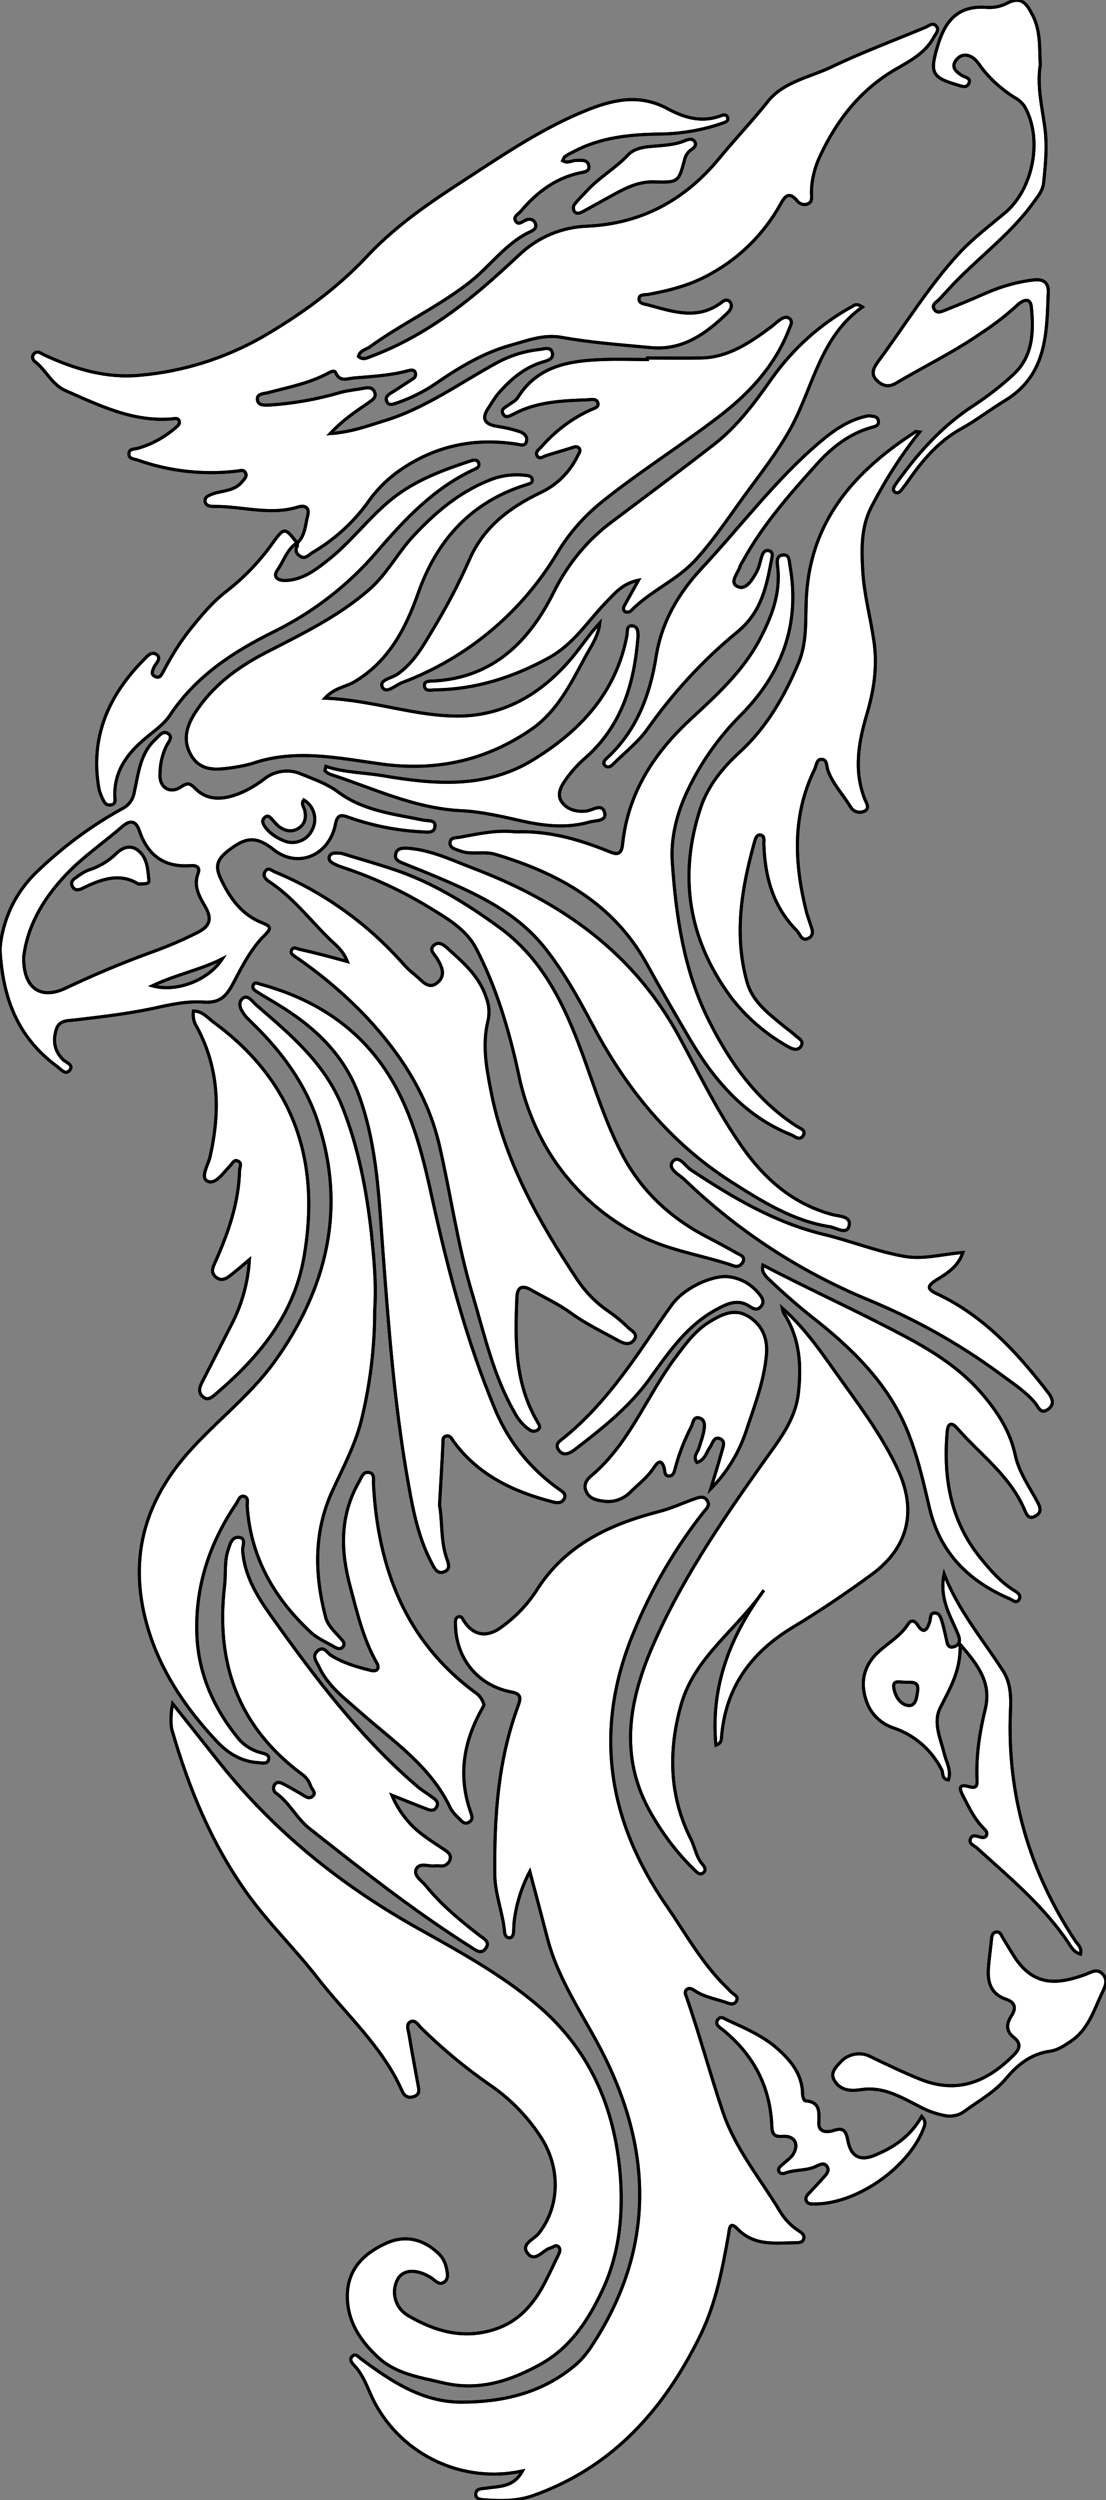 <?xml version="1.0" encoding="utf-8"?>
<!-- Generator: Adobe Illustrator 24.1.0, SVG Export Plug-In . SVG Version: 6.00 Build 0)  -->
<svg version="1.1" id="图层_1" xmlns="http://www.w3.org/2000/svg" xmlns:xlink="http://www.w3.org/1999/xlink" x="0px" y="0px"
	 viewBox="0 0 360.1 813.6" style="enable-background:new 0 0 360.1 813.6;" xml:space="preserve">
<rect x="0" y="0" width="360.1" height="813.6" fill="#808080" stroke="none"/>
<style type="text/css">
	.st0{fill:#FFFFFF;}
	.st1{fill:#FFFFFF;stroke:#000000;stroke-miterlimit:10;}
	.st2{fill:none;stroke:#000000;stroke-miterlimit:10;}
</style>
<g>
	<g>
		<path id="XDAA6B7M2Gra5OT11_39_" class="st0" d="M170.1,804.1c-19.3,4.2-39-5-48.2-22.4c-2.1-4.1-3.4-8.7-6.7-12.1
			c-0.8-0.8-1.6-2-0.3-3c1-0.7,1.7,0.3,2.5,0.9c9.8,7.3,20,14.2,32.8,14.2c13.4,0,26.1-2.9,36.8-11.8c2.2-1.8,4-4,5.6-6.4
			c20-30.4,20.2-61.8,4.4-93.9c-6.3-12.8-15-24.5-18.7-38.6c-1.8-6.9-3.6-13.8-5.8-22c-2.7,5.1-4.4,10.6-5.1,16.3
			c-0.1,1.2-0.1,2.3-0.2,3.5c-0.1,0.9-0.4,1.8-1.4,1.8c-0.9,0-1.4-0.9-1.5-1.7c-0.5-6.3-3.1-12.3-3.2-18.7
			c-0.2-18.8,1-37.3,7.6-55.1c0.8-2.3,1.2-3.9-2.2-4.5c-11-2.1-18.1-11-18.2-22c0-1-0.2-2.2,1.1-2.5c1-0.2,1.2,0.8,1.7,1.5
			c2.9,4.4,6.9,5.3,11.3,2.5c5.1-3.5,9.5-8,12.7-13.2c9.4-14.4,23.6-20.9,39.4-25c4-1,7.8-2.8,11.8-4.2c1.4-0.5,3-1,4,0.7
			c0.9,1.4-0.2,2.5-1.1,3.5c-9.4,11.9-17.1,25.1-22.8,39.1c-13.3,31.8-8.6,61.5,10.7,89.3c5.6,8.1,10.4,16.7,17.1,24
			c1.2,1.3,2.6,2.6,3.8,3.9c0.9,0.9,2.7,1.4,1.7,3.1c-0.9,1.4-2.5,0.6-3.7,0.2c-3.3-1.1-6.8-1.7-9.8-3.7c-0.8-0.5-1.7-1.2-2.7-0.3
			c-0.7,0.7-0.3,1.6,0,2.3c4.3,12.4,7.7,25.1,11.9,37.6c4.2,12.2,12.2,21.6,18.6,32.3c1.6,2.6,3.7,4.8,6.3,6.4
			c0.8,0.5,1.7,1.3,1.4,2.4c-0.3,1.2-1.4,1.3-2.4,1.3c-6.8,0.1-13.7,1.2-19.2-4.5c-2.7-2.8-2.6,0.3-2.9,1.9
			c-2,11.2-4.1,22.3-9.1,32.6c-11.8,24.2-28.6,43.2-54.8,52.4c-5,1.7-10.2,1.7-15.3,1.3c-1.2-0.1-3.1-0.1-3.1-1.8c0-2,2-1.8,3.4-2
			C162.6,809,167.2,809.5,170.1,804.1z"/>
		<path id="X1100AAM2Gra8OT6_31_" class="st0" d="M96.8,176.7c2.6-2.4,2.6-5.9,3.4-9c0.6-2.3-0.7-3.5-3.2-2.7
			c-9.1,2.8-18.2-0.3-27.3-0.2c-1.1,0-2.6-0.1-2.9-1.5c-0.3-1.7,1.3-2.1,2.5-2.6c3.3-1.1,7.1-0.9,9.5-3.9c0.7-0.9,1.8-1.7,1.1-3
			c-0.6-1.1-1.7-0.6-2.7-0.5c-10.9,1.3-22,0.1-32.4-3.6c-1.2-0.4-3-0.3-2.8-2.2c0.1-1.5,1.7-1.3,2.8-1.6c4.7-1.3,8.9-3.7,12.6-6.9
			c0.6-0.5,1.3-1.2,0.9-2.1c-0.4-1-1.4-0.7-2.2-0.6c-12.7,1.1-23.6-4.3-34.8-9.2c-4.5-2-6.3-6.7-10-9.5c-0.7-0.5-0.9-1.6-0.4-2.3
			c0.1-0.1,0.2-0.2,0.3-0.3c1.1-1,2.1,0,3.2,0.5c9.9,4.6,20.2,7.7,31.3,6.6c13.8-1.2,27.2-5.4,39.3-12.2
			c12.8-7.4,24.6-15.9,34.7-26.7c9.6-10.2,21-17.8,32.6-25.3c12.7-8.3,25.2-16.7,39.4-22.3c8.9-3.5,17.1-4.9,25.9-0.1
			c5.4,2.9,11.1,4.5,17.3,2.1c0.8-0.3,1.7-0.4,2,0.7c0.3,1.1-0.6,1.4-1.4,1.7c-6.3,2.2-12.9,3.4-19.5,3.6
			c-10.2,0.1-20.3,0.9-29.5,5.9c-0.9,0.4-1.8,0.9-2.6,1.5c-0.3,0.2-0.4,0.8-0.7,1.3c1.6,1,3-0.1,4.4-0.1c1.6,0,3.7-0.4,4.1,1.7
			c0.4,2.1-1.8,2.1-3.1,2.4c-7.9,1.8-13.8,6.3-18.9,12.3c-0.8,1-2.6,1.8-1.9,3.2c0.9,1.7,2.3,0.3,3.4-0.2c1.3-0.5,2.4-0.3,3,0.9
			c0.7,1.4-0.2,2.3-1.3,2.8c-8.2,3.7-13.3,11.4-20.3,16.8c-10.2,7.9-21.9,13.3-32.2,20.8c-1.3,0.9-3.2,1.1-3.7,3.1
			c1.6,1.4,3.1,0.3,4.6-0.2c15-5.7,27.8-14.9,39.7-25.5c2.7-2.4,5.4-4.9,8.1-7.4c6-5.7,13.8-9,22.1-9.3c17.7-0.8,31.8-8.5,43-22.1
			c5.2-6.3,10.8-12.2,15.9-18.6c5.1-6.3,13.4-7.7,20.4-11c10-4.8,20.5-8.7,30.8-13c1.2-0.5,2.5-1.8,3.6-0.3c1,1.3-0.3,2.4-0.9,3.6
			c-2.8,5.1-7.8,7.7-12.5,10.4c-11.4,6.7-19,16.4-24.5,28.2c-1.8,3.8-2.8,7.9-2.8,12c0,1.3,0.4,2.8-1.1,3.5c-1.3,0.6-2.8,0.1-3.6-1
			c-2.7-3.3-4.1-1.2-5.4,1.2c-5.3,9.5-13.2,17.4-22.7,22.6c-6.3,3.6-13.2,5.4-20.3,6.7c-1.1,0.2-2.8-0.1-3,1.2
			c-0.3,1.8,1.6,1.9,2.8,2.2c8.2,2.2,16.4,5.2,24.3-1c0.9-0.7,1.9-0.8,2.6,0.2c0.7,1.2,0.1,2.3-0.7,3.2
			c-7.1,6.9-14.8,12.6-25.4,11.5c-9.6-0.9-19.3-1.6-28.7-3.3c-6-1.1-11.2,1-16.6,2.5c-9.1,2.5-17.1,7.4-24.8,12.7
			c-3.7,2.5-7.8,4.5-12,6c-1.3,0.4-2.9,1.2-3.6-0.2c-0.9-1.8,0.8-2.6,2.1-3.4c2.1-1.4,4.2-2.7,6.3-4.1c0.8-0.4,1.1-1.3,0.8-2.1
			c-0.4-1-1.4-0.8-2.2-0.6c-5.8,1.6-11.8,1.9-17.8,2.4c-2.3,0.2-4.5,1.4-5.9-1.7c-0.4-0.9-1.4-0.4-2.2,0c-6.2,3.4-13.1,4.7-19.9,6.5
			c-1.3,0.3-3.6,0.3-3.4,2.2c0.2,2.2,2.6,1.8,4.1,1.8c7.8-0.5,15.5-1.9,23-4.1c2.6-0.7,5.2-0.9,7.8-1.4c1.4-0.3,2.8-0.1,3.3,1.4
			c0.6,1.6-0.7,2.4-1.8,3.2c-4,2.8-8.2,5.4-12.7,10.2c7-0.5,12.2-2.5,17.4-4.1c13.4-4,24.7-12.3,36.8-18.9c4.4-2.4,9.2-3.9,14.2-4.4
			c1.4-0.2,3.4-0.9,3.9,1c0.6,2.2-1.7,2.7-3.1,3.1c-6,1.8-10.5,5.7-14.4,10.2c-1.2,1.4-2.1,3-3.1,4.5c-2.4,3.4-1.8,5.5,2.5,6.2
			c2.5,0.4,4.9,0.9,7.3,1.7c1.4,0.4,2.9,1.5,2.4,3.3s-2.2,0.9-3.4,0.8c-13.2-2-25.5,0.4-36.7,7.8c-4.6,3-8.6,6.9-11.7,11.4
			c-4.8,6.6-11,12.1-18,16.2c-1.1,0.7-2.4,2.3-4,1C95.6,179.6,96.7,178,96.8,176.7L96.8,176.7z"/>
		<path id="XF9D886M2Gra1OT15_23_" class="st0" d="M56.2,554.4c5.3,6.6,10.4,13.1,15.5,19.5c17.5,21.9,38.8,39.1,63.1,52.9
			c13.9,7.8,28.1,15.4,40.3,25.8c17.6,15,25.6,34.6,27,57.4c0.7,12.5-0.8,24.6-6.3,36c-4.5,9.4-10.2,18-19.7,23.3
			c-9.9,5.5-20.1,8.9-31.9,6.1c-7.5-1.8-15.1-2.8-21-8.2c-6.1-5.6-10.4-12.2-10.1-20.9c0.4-8.6,6.1-13.5,13.3-16.6
			c5.6-2.3,11.1-1.1,15.8,3.1c1.6,1.3,2.6,3,3.1,5c0.3,1.6,0.9,3.5-0.5,4.7c-1.7,1.4-3-0.3-4.3-1.2c-4.5-2.9-8.8-2.9-10.8,0
			c-2.5,4.2-1.2,9.6,3,12.1c0,0,0.1,0,0.1,0.1c8.9,5.2,18.2,7.9,28.6,4.4c6.5-2.2,10.8-6.5,14.2-11.9c2.3-3.8,4.1-8,6.1-12
			c0.4-0.9,1-1.9,0.2-2.8c-0.9-1-1.7,0.1-2.6,0.3c-2.5,0.6-5,4.8-7.4,1.9c-2.6-3.1,1.9-4.6,3.5-6.6c7-8.9,7.2-21.7,0.4-31.8
			c-4.3-6.5-9.9-12.2-16.4-16.6c-7.9-5.5-15.4-11.7-22.3-18.5c-1-1-2-2.9-3.6-1.9c-1.4,0.9-0.5,2.8-0.3,4.2
			c0.9,5.4,1.9,10.8,2.9,16.2c0.3,1.5,0.7,3.1-1.2,3.8c-1.8,0.7-3.2,0.1-4-1.8c-6.3-14.3-18-24.6-27.4-36.6
			c-7.3-9.5-16-17.8-23-27.6C68.9,600,61.5,582,56,563C55.5,561.2,55.6,557.4,56.2,554.4z"/>
		<path id="X0069A9M2Gra7OT12_23_" class="st0" d="M122,426.4c0,11.7-1.4,23.4-4.1,34.8c-1.9,8.3-6.1,16.2-9.7,24
			c-6.1,13.4-5.8,27.1-2.2,41c0.7,2.7,2.7,4.5,4.5,6.5c0.7,0.8,2,1.9,1.3,3c-1,1.5-2.5,0.5-3.5-0.1c-2.5-1.4-5.2-2.6-7.2-4.5
			c-11.9-11.1-19.5-24.4-20.6-40.9c-0.1-1.2,0.6-3-1.2-3.3c-1.3-0.2-1.7,1.4-2.3,2.3c-8.8,12.9-13.5,27.2-12.9,42.8
			c0.5,12.8,5.6,24.2,13.8,34.1c1.9,2.1,4.4,3.6,7.2,4.3c1.1,0.3,2.6,0.6,2.4,2c-0.3,1.8-2,1.3-3.3,1.2c-5.5-0.3-9.9-3-13.5-6.8
			c-9.4-10-17.2-21.1-21.7-34.3c-7.5-22.3-3.4-42,12.2-59.7c9.1-10.3,20.2-18.6,28.2-29.7c17-23.7,23.5-49.9,14-78.3
			c-4.1-12.3-11.8-22.7-21.1-31.7c-0.7-0.7-1.4-1.4-2.1-2.1c-1.4-1.7-3-4.1-1.5-5.8c1.8-2,3.4,0.7,4.8,1.9c11.1,9.6,22.4,19,28,33.2
			c5.2,13.1,7.8,26.8,9.4,40.8C121.7,409.2,122.6,417.3,122,426.4z"/>
		<path id="XDAA6B7M2Gra5OT11_38_" class="st0" d="M254.7,425.7c8,7,13.6,15.7,19.6,24c6.7,9.3,13.5,18.6,18.3,29.1
			c5.9,13.2,3,24.9-8.7,33.5c-8.3,6.1-16.9,11.9-25.7,17.2c-13.8,8.3-22.1,19.8-23.3,36.1c-0.1,0.9-0.2,1.7-1.8,2.3
			c-1.8-19.1,4.6-35.4,15.6-50.4c-8.7,12.7-22.5,21.7-26.9,37.1c-4.2,14.8-4,29.7,3.1,43.8c1.4,2.8,1.8,6.1,4,8.5
			c0.7,0.8,1,1.9,0,2.6c-1,0.7-1.9-0.1-2.6-0.8c-6-5.8-11-12.5-15-19.8c-9.3-17.2-6.7-34.3,0.4-51.4c9.3-22.1,22.7-41.7,36.5-61.2
			c5-7.1,10.9-14,11.8-23.4c0.9-8.6,0.4-16.9-4.2-24.6C255.2,427.6,254.9,426.7,254.7,425.7z"/>
		<path id="X1100AAM2Gra8OT6_30_" class="st0" d="M299.4,140.6c-6,7.5-11.2,15.7-15.6,24.2c-3.5,6.7-3.3,13.8-2.9,20.9
			c0.4,7.6,2.5,15.1,3.6,22.7c1.3,8.5,0,16.5-2.4,24.5c-2.6,8.9-4.1,17.9-0.6,27c0.5,1.3,1.8,3,0.1,4c-1.7,0.9-3.8,0.3-4.7-1.4
			c0,0,0-0.1-0.1-0.1c-2.4-4-5.8-7.4-7.3-11.9c-0.4-1.3-0.2-3.5-2.1-3.4c-1.5,0-1.6,1.9-2.1,3.1c-7.4,15-6.7,30.6-2.8,46.3
			c0.3,1.3,0.8,2.5,1.2,3.8c0.5,1.7,1.7,3.8-0.4,5c-2.4,1.3-2.8-1.5-4-2.6c-7.7-7.8-10.3-17.6-10.6-28.2c0-1,0.4-2.6-1.2-2.8
			c-1.2-0.1-1.5,1.2-1.8,2.1c-4.2,15.1-6.8,30.2-2.5,45.7c1.7,6.2,6.5,9.9,11.1,13.7c1.5,1.3,3.2,2.4,4.7,3.8c1,0.9,3,1.8,1.7,3.6
			c-1.1,1.5-2.9,0.7-4.1,0c-7.3-4.1-13.7-9.6-18.7-16.2c-13.8-18.8-17.1-39.4-9.8-61.5c2.4-7.2,7.2-13.1,12.8-18.2
			c8.8-8.1,14.5-18.1,19.1-29c3-7.2,2.1-14.8,2.6-22.2c1.6-24.6,16-40.4,35.5-53C297.8,140.3,298.2,140.5,299.4,140.6z"/>
		<path id="X2800BFM2Gra2OT5_39_" class="st0" d="M113.1,312.9c-1.6-4.1-4.4-5.8-6.5-8c-6.2-6.2-11.6-13.2-19.1-18.1
			c-1.3-0.9-2-2-1.1-3.3c1-1.4,2-0.2,3,0.2c16.2,6.7,30.6,17.1,42.2,30.3c1.1,1.2,2.4,2.4,3.7,3.4c2.1,1.7,4.2,4.9,7.2,2.3
			c2.8-2.4,1.3-5.4-0.4-8.1c-0.8-1.2-2.4-2.5-0.9-3.9c1.5-1.5,3.2-0.3,4.4,0.8c5.1,4.6,10.3,9,12.6,15.8c1,2.5,1.3,5.2,0.7,7.8
			c-1.9,7.7-0.6,15,0.9,22.7c4.4,22.9,15.5,42.6,28.2,61.7c2.7,4,6.1,7.5,10.1,10.2c2.3,1.6,4.5,3.4,6.5,5.4c1.1,1,3.3,2,1.8,4
			c-1.4,1.8-3.3,1.1-5,0.2c-5.2-2.9-10.7-5.5-15.5-9c-4.1-3-8.6-5-12.9-7.5c-2.8-1.6-4.5-1.2-4.7,2.2c-0.6,14-0.8,28,6.7,40.7
			c0.5,0.9,1.2,1.8,0.1,2.6c-0.8,0.6-2,0.6-2.8-0.1c-2-1.4-3.7-3.4-4.8-5.6c-6.9-12-9.8-25.4-13.7-38.5c-4.8-15.8-7-32.2-10.7-48.2
			c-3.7-16.2-12.4-29.6-23.5-41.6c-7.1-7.5-15-14.2-23.5-20c-0.7-0.5-1.6-1-1.2-2c0.5-1.3,1.6-0.7,2.5-0.4
			C102.4,310,107.3,311.3,113.1,312.9z"/>
		<path id="X2800BFM2Gra2OT5_38_" class="st0" d="M105.8,227.2c15.8,0.6,30,6.2,44.7,5.8c15.3-0.5,27.4-8.5,36.9-20.4
			c2.6-3.3,5-6.8,7.9-9.9c-0.5,4.6-3.2,8.1-5.2,11.9c-4.5,8.4-8.9,17-16.9,22.6c-14.8,10.3-31.2,13.9-49.2,11.4
			c-13.9-1.9-28-5-42-0.1c-2.6,0.7-5.2,1.2-7.8,1.5c-4.6,0.6-9.1,0.6-11.9-4.1c-2.9-4.8-1.6-9.4,1-13.6c5.7-9,13.9-15.1,23.2-19.9
			c11.8-6.1,23.8-11.8,34-20.8c5.7-5.1,9.1-11.9,14.2-17.3c7.1-7.6,14.9-14.2,24.8-18.1c3.7-1.5,7.8-2,11.7-1.5
			c1,0.1,2.1,0.3,2.1,1.6c0,1-1,1.1-1.8,1.4c-17.9,5.5-29.2,17.9-35.3,35.2c-4.2,11.9-9.8,22.6-21.2,29.2
			C112.2,223.6,108.8,223.9,105.8,227.2z"/>
		<path id="XFF0007M2Gra2OT3_7_" class="st0" d="M0,308.8c0.8-9.5,5-18.4,11.9-25c8.4-8.1,17.8-15.1,28-20.7c2-1,3.4-2.9,3.8-5.2
			c1.4-6.1,1.8-12.6,6.9-17.3c1.2-1.1,2.4-3,4.1-1.9c1.7,1.1,0.2,2.7-0.5,4c-1.4,2.9-2.1,6-2.1,9.2c-0.3,4.3,3.2,6.6,6.8,4.2
			c2.2-1.5,2.9-1.3,4.8,0.6c4,4,9.1,3.5,14,1.6c3-1.2,5.7-2.8,8.2-4.7c3.4-2.8,8.2-3.5,12.2-1.7c4.2,1.7,8.5,3.2,12.1,5.9
			c8.2,6.1,18.1,7.1,27.7,9.1c1.5,0.3,4-0.2,3.7,2.1c-0.2,2.2-2.5,1.8-4.1,1.7c-8.2-0.4-16.2-2-23.9-4.7c-2.6-1-3.8-0.9-4.4,2.3
			c-2,10-12.1,14.5-20.1,8.2c-5.4-4.3-8.8-4.2-14.1-0.2c-4,3-5.3,5.1-3.1,9.7c3,6.4,6.9,11.8,13.7,14.4c2.5,1,2.8,1.7,0.8,3.7
			c-4.4,4.3-7.3,9.8-10.1,15.2c-2.3,4.3-4.1,7.2-10,6.8c-5.3-0.4-10.9,0.8-16.2,2c-8.5,1.8-17.1,2.8-25.7,3.8
			c-2.4,0.3-5.2,0-6.1,3.2c-1.1,3.6-0.6,6.9,2.2,9.7c1,1,3.7,1.7,2.1,3.6c-1.4,1.5-2.9-0.6-4.2-1.5C6.2,337.8,0.9,325.6,0,308.8z
			 M7.7,311.5c-0.1,10.1,5.5,13.9,13.6,10.1c9.3-4.4,18.8-8.4,28.5-11.9c5-1.8,9.9-3.9,14.6-6.3c4.2-2.1,4.6-4.6,2.4-8.4
			c-1.9-3.3-3.9-6.6-2.3-10.8c0.8-2.1-0.8-2.7-2.5-2.5c-8.6,0.6-13.9-3.4-16.6-11.3c-1-3-2.7-3.9-5.5-1.5c-5.5,4.8-11.6,9-16.8,14.1
			C15,291,9,300.5,7.7,311.5z M98.9,260.3c-1,1.4,0.2,2.5,0.4,3.7c0.4,2.3-0.1,4.3-2.2,5.6c-2.3,1.4-4.5,0.7-6.4-0.7
			c-0.6-0.6-1.2-1.2-1.7-1.8c-0.8-0.8-1.6-2.2-2.8-1.1c-1.3,1.1-0.4,2.4,0.4,3.5c1.5,1.8,3.4,3.1,5.6,4c3.4,1.6,7.6,0.2,9.3-3.2
			C103.5,266.8,102.4,262.4,98.9,260.3L98.9,260.3L98.9,260.3z M72.4,312c-7.1,3.6-15,5.1-22.8,8.8C57.5,323,67.9,319,72.4,312z"/>
		<path id="X0069A9M2Gra7OT12_22_" class="st0" d="M143.1,489.8c1,5.3,0.3,11.6,2.4,17.5c0.6,1.7,1.2,3.4-0.9,4.2
			c-2.1,0.8-3-0.9-3.8-2.4c-5.1-9.4-6.7-19.8-8.5-30.1c-4-23.7-5.8-47.6-7.6-71.5c-1.3-17-1.8-34.2-7.7-50.7
			c-5-13.9-14.9-22.9-27-30.2c-2.1-1.3-4.3-2.5-6.4-3.9c-0.7-0.4-1.5-1-1.2-2c0.5-1.4,1.6-0.6,2.5-0.4c22.2,6.1,38.3,18.9,47.4,40.6
			c4.6,10.9,6.9,22.2,9.4,33.5c4.9,21.6,10.7,43,19.2,63.5c4.3,10.8,11.6,20,21.1,26.7c1.1,0.8,2.5,1.5,1.7,3.1s-2.4,1.4-3.9,1
			c-12.7-3.3-24.1-8.7-32.1-19.6c-0.6-0.9-1.2-2.3-2.7-1.7c-1.1,0.5-0.7,1.7-0.8,2.7C143.9,476.4,143.5,482.7,143.1,489.8z"/>
		<path id="X1100AAM2Gra4OT6_15_" class="st0" d="M210.8,116.5c5.8,0,11.7,0.1,17.5,0c9-0.2,16-5.1,22.9-10.2
			c0.9-0.7,1.7-1.5,2.7-2.2s2.1-1.3,3.2-0.4c1.1,1,0.3,2.2-0.1,3.2c-4.6,12.1-13.1,21.2-23.1,28.8c-12.4,9.5-25.7,17.8-37.9,27.6
			c-5.7,4.6-10.6,10.1-14.4,16.4c-11.6,19.5-29.4,34.4-50.6,42.4c-2.2,0.8-5.3,3.9-6.5,1.5s3.1-2.9,4.9-4.2
			c5.3-3.7,8.3-9.1,11.4-14.3c4.5-7.4,8.5-15,12-22.9c4.7-10.9,13.4-17.2,23.4-22c5.3-2.5,9.5-6.8,12-12.1c0.4-0.7,1-1.5,0.3-2.3
			c-0.6-0.7-1.5-0.4-2.3-0.1c-2.8,0.9-5.7,1.7-8.5,2.6c-0.9,0.3-1.9,1.2-2.7,0.2c-0.9-1.3,0.3-2.1,1.1-2.9c4.5-5.2,10-9.4,16.2-12.2
			c1-0.5,2.7-0.8,2.4-2.1c-0.3-1.7-2.1-1.3-3.3-1.2c-8.3,0.3-16.7,0.6-24.3,4.7c-1.2,0.6-2.6,1.5-3.4-0.3c-0.6-1.4,0.8-1.9,1.7-2.6
			c1.1-0.8,2.4-1.4,3.1-2.4c6.5-10.5,16.8-12.1,27.8-12.5c4.8-0.2,9.7,0,14.5,0L210.8,116.5z"/>
		<path id="XF9D886M2Gra1OT15_22_" class="st0" d="M127.6,584.2c2.2,5.3,5.9,10,10.6,13.3c2.1,1.6,4.4,3,6.6,4.5
			c1.2,0.8,2.2,1.6,1.7,3.2c-0.4,1.3-1.7,2.2-3.1,2c-0.7,0-1.3-0.1-2,0c-2,0.2-4.9-1.2-5.9,1.1c-0.9,2.1,1.8,3.7,3.1,5.3
			c5.1,6.3,11.2,11.3,17.5,16.2c1.3,1,3.7,2.1,2,4.3c-1.5,2-3.2,0.5-4.8-0.5c-18.5-11.7-35.6-25.2-52.7-38.7
			c-4-3.2-6.3-8.2-10.6-11.3c-0.9-0.5-1.2-1.7-0.7-2.6v-0.1c0.8-1.3,2-0.9,3.1-0.3c1.9,1,3.8,2.1,5.7,3.2c1.2,0.7,2.4,1.8,3.6,0.8
			c1.5-1.2-0.2-2.3-0.6-3.5c-0.5-1.6-1.6-3-3-3.9c-20.5-15.3-27.9-36-25-61c0.5-4-0.1-8.1,1.2-11.9c0.6-1.8,1.2-4.4,3.7-4
			c2.2,0.4,0.9,2.8,1,4.3c0.6,8.2,4.8,15,9.3,21.3c14.1,19.8,28.7,39.2,47.3,55.2c1.6,1.4,3.5,2.5,5.2,3.8c1,0.7,2,1.5,1.5,2.8
			c-0.6,1.6-2,1.6-3.3,1C135.3,587.3,131.4,585.7,127.6,584.2z"/>
		<path id="X7FF9FFM2Gra4OT7_7_" class="st0" d="M167.8,270.7c10.8-0.4,20.5,2.4,30,6.2c2.4,1,4.5,1.9,4.9-2.1
			c1.7-16.6,10.1-29.6,22.1-40.7c8.4-7.8,16.9-15.4,22.5-25.9c4-7.6,6.9-15.1,5.9-23.8c-0.2-1.6-0.5-3.7,1.9-3.8
			c2-0.1,1.8,1.9,2.1,3.4c3.4,19.1-2.6,35.2-16,48.7c-7.1,7.1-12.9,15.3-17.2,24.3c-3.5,7.3-5.7,15.5-5.1,23.7
			c1.2,17.5,3.8,35,11.6,50.8c6.8,13.8,15.6,26.4,28.9,35c1.1,0.7,3.3,1.3,2,3.2c-1.2,1.6-2.7,0-4-0.5c-15.1-6.1-25-17.8-33-31.4
			c-4.7-8-9.4-16.1-13.9-24.3c-10.9-19.6-28.8-29.4-49.3-35.5c-3.6-1.1-7.7,0.3-11.4-1.1c-1.3-0.5-3.3-0.8-3.3-2.6
			c0.1-2,2.2-1.6,3.5-1.9C155.9,271.3,161.9,270,167.8,270.7z"/>
		<path id="X1100AAM2Gra4OT6_14_" class="st0" d="M280.8,99.9c-13.6,9.6-16,25.7-23.1,39c-3.7,6.8-8.3,12.9-12.8,19
			c-6.2,8.2-11.7,17-18.7,24.6c-6.1,6.5-14.6,9.9-20.8,16.3c-0.5,0.4-1.2,0.5-1.8,0.3c-0.8-0.5-0.7-1.4-0.2-2.2
			c1.3-2.4,2.7-4.8,4.5-8.1c-4.9,1-7.4,3.9-9.9,6.5c-6.3,6.3-11,14.2-19.2,18.7c-11.6,6.4-23.8,10.3-37.1,10.5
			c-1.3,0-3.5,0.7-3.5-1.5c0-1.6,2-1.3,3.3-1.4c19.2-1.2,30.8-12.9,38.8-28.9c4.5-9.1,11-17.1,19.2-23.1c11-8.3,22.1-16.5,33-25
			c7.6-5.9,13.2-13.5,18.7-21.3c6.9-9.8,16-18,26.5-23.7C278.4,99.1,279.2,98.8,280.8,99.9z"/>
		<path id="X2800BFM2Gra2OT5_37_" class="st0" d="M111.2,277.7c5.2,1.6,11.2,3.3,17.2,5.3c12.2,4.1,23,10.7,33.5,18.3
			c12.1,8.6,19.1,20.3,24.6,33.6c5.6,13.5,9.3,27.8,16.1,40.8c6.4,12.2,16.1,21,28.3,27.2c3.1,1.6,6.2,3.3,9.2,5
			c1,0.5,2.4,1,1.9,2.5c-0.4,1.2-1.7,2-2.9,1.6c-0.1,0-0.2-0.1-0.3-0.1c-9.6-3.3-19.7-4.7-29-9.1c-13.3-6.3-24.4-16.5-31.9-29.3
			c-4.3-7.5-7.4-15.7-9.1-24.2c-3.1-14.2-7.2-28.1-13.9-40.9c-3.1-5.8-8.9-9.3-14.5-12.7c-8.9-5.5-18.5-10-28.4-13.3
			c-0.9-0.3-1.9-0.6-2.8-1.1c-1.1-0.5-2.3-1.1-2-2.5C107.7,277.4,109.1,277.5,111.2,277.7z"/>
		<path id="X2800BFM2Gra2OT5_36_" class="st0" d="M132.2,276c7.8,0.4,14.9,3.9,22,6.6c28.4,10.8,52.1,27.3,67,54.9
			c6.1,11.3,11.7,22.8,18.9,33.5c7.7,11.6,17.2,20.6,31.1,24.3c1.9,0.5,6.2,0.4,5.2,3.8c-0.8,2.8-4.2,0.4-6.2,0.1
			c-12.1-1.9-22.2-8.3-32.4-14.8c-19.6-12.6-33.7-29.9-44.5-50.2c-4.9-9.2-9.9-18.4-16.6-26.6c-9-10.8-21.1-16.5-33.5-21.8
			c-4-1.7-8-3.3-12-4.9c-1.2-0.5-2.7-1.1-2.4-2.7C129,276.2,130.6,276,132.2,276z"/>
		<path id="X0069A9M2Gra7OT12_21_" class="st0" d="M81.2,409.9c-2.1,1.8-4.2,3.6-6.4,5.3c-1.4,1.1-2.9,1.7-4.5,0.4
			c-1.6-1.4-1.2-2.8-0.4-4.5c4.3-9.6,7.8-19.4,8.1-30.1c0-1.1,0.9-2.4-0.4-3.1c-1.4-0.8-1.9,0.7-2.7,1.5c-2.2,2.2-4.7,6.2-7.3,5
			c-2.5-1.2,0.2-5.3,0.8-8c3.3-14.6,3-28.7-4.3-42.2c-1-1.5-1.4-3.4-1.1-5.2c2.9,0,4.6,2.2,6.6,3.7c26.3,19.3,34.9,45.4,29.3,76.8
			C95.5,428.3,84,442,69.8,454c-1.1,0.9-2.2,1.7-3.5,0.7c-1.9-1.4-1.4-3.2-0.5-4.9c3.4-6.7,6.8-13.3,10.2-20
			C79,423.6,80.8,416.8,81.2,409.9z"/>
		<path id="X1100AAM2Gra8OT6_29_" class="st0" d="M338.7,21.1c-1.1,7,0.6,13.7,1.5,20.5c0.8,6.1,0.2,11.9-0.4,17.9
			c-0.3,2.5-1.7,4.2-3.1,6.1c-7.9,11.1-19.2,18.9-28.2,28.9c-0.8,0.9-1.6,1.7-2.4,2.6c-0.9,1.1-3,1.9-1.9,3.6c1,1.6,2.7,0.5,4.1,0
			c4.3-1.7,8.6-3.5,12.9-5.4c4.9-2.1,10-3.6,15.3-4.2c3.4-0.4,4.9,1,4.8,4c-0.5,13.3-0.4,26.9-14,35.2c-4.8,2.9-9.3,6.4-14.3,9.2
			c-7.3,4-12.6,10.2-17.3,17c-0.7,1-1.4,1.9-2.1,2.8c-0.5,0.7-1.3,1.4-2.1,0.9c-1.1-0.7-0.5-1.7,0.1-2.6c7.1-10,15.1-19,25.5-25.7
			c4.4-2.9,8.7-6.2,12.6-9.8c6.7-6,6.9-14.2,6.1-22.2c-0.4-3.8-3.5-1.7-4.8-0.4c-3.5,3.2-7.4,6.2-11.4,8.8
			c-8.9,6.2-18.6,10.9-27.9,16.4c-2.5,1.5-4.5,0.8-6.3-1c-2-2-0.9-4.1,0.4-5.9c8.7-11.7,16.3-24.3,26.3-35.2
			c4.7-5.1,10.1-9.1,15.3-13.5c9.1-7.8,12.2-24.2,6.1-34.6c-0.9-1.2-2-2.2-3.4-2.9c-4.2-2.7-8-6.1-10.9-10.1
			c-0.5-0.8-1.2-1.6-1.9-2.3c-2.2-1.8-4.5-1.7-6.1,0.5c-1.6,2.1,0.1,3.7,1.9,4.8c1,0.7,3.1,0.8,2.4,2.5c-0.7,1.9-2.5,1-3.9,0.6
			c-8.3-2.4-8.9-4-6.3-12.7c2.4-8.1,6.6-13.2,15.9-12.5c2.3,0.2,4.7-0.3,6.8-1.4c4.2-2.2,6.1-0.1,7.8,3.2
			C338.9,9.5,338.4,15.4,338.7,21.1z"/>
		<path id="XF9D886M2Gra1OT15_21_" class="st0" d="M157.6,554.8c-0.2,0.5-0.6,1.2-1,1.9c-5.7,10.4-7.4,21.2-3.5,32.6
			c0.4,1.3,1.2,2.6-0.3,3.6s-2.5-0.2-3.4-1.2c-1-0.9-1.9-1.9-2.6-3c-6.4-13.9-18.9-22.1-29.7-31.7c-5-4.4-10.4-8.4-13.3-14.7
			c-0.7-1.5-2.3-3.3-0.5-5c2.1-1.9,3.1,0.5,4.5,1.4c4,2.5,8.5,3.8,13,4.9c2.1,0.5,2.9-0.8,1.8-2.6c-4.3-7.6-6.3-16.1-8.5-24.4
			c-3.2-11.7-3.6-23.3,2.8-34.4c0.8-1.4,1.3-3.5,3.4-3c1.8,0.5,1.2,2.5,1.3,3.9c1.5,27.1,10.3,50.7,32.9,67.5
			C156,551.5,157.1,553,157.6,554.8z"/>
		<path id="X2800BFM2Gra2OT5_35_" class="st0" d="M96.8,176.6c-3.3,2-4.3,5.8-6.4,8.8c-1.8,2.5,0.2,3.6,2.7,3.5
			c4.9-0.2,8.8-2.8,12.5-5.7c8.2-6.1,14.2-14.6,22.1-20.9c7.6-6.1,16.7-9.4,25.8-12.4c1-0.3,2.2-0.3,2.4,1c0.2,1.2-0.9,1.6-1.8,2
			c-13,6.1-22.4,16.2-31.6,26.9c-9.3,10.8-20.6,19.5-33.4,25.8c-13.3,6.6-25.4,14.5-33.8,27.2c-2,3-5.2,5.1-8,7.5
			c-6,5-10.3,10.9-9.9,19.2c0.1,1,0.2,2.1-1.1,2.4c-1,0.3-2.1-0.2-2.5-1.2c-0.7-1.3-1.3-2.7-1.6-4.1c-2.9-16.7,3.1-30.3,14.7-42
			c1.1-1.1,2.5-2.9,4.2-1.5c1.5,1.2-0.3,2.7-0.9,3.9c-0.5,1.1-1.2,2.4,0.2,3.1c1.7,0.9,2.2-0.6,2.9-1.8c2.4-4.6,5.1-9,8.3-13.1
			c3.8-4.7,7.5-9.3,12.4-13c5.5-4.3,10.4-9.4,14.5-15.1c4.1-5.7,4.2-5.6,8.3-0.3C96.8,176.6,96.8,176.6,96.8,176.6z"/>
		<path id="XDAA6B7M2Gra8OT11_7_" class="st0" d="M307.4,512.2c4.5,11.7,12.5,21.2,19.1,31.4c2.6,4,2.7,8.5,2.5,13
			c-1.2,27.3,6.1,52.3,21.1,75c0.8,1.2,2.2,2.1,1.7,4.3c-2.2-0.6-3.1-2.4-4.1-3.9c-8.1-12-19.1-21.1-29.7-30.7c-0.9-0.8-2.7-1.3-2-3
			c0.6-1.4,2-0.8,3.1-0.5c0.8,0.2,1.7,0.4,2.1-0.6c0.4-0.9-0.3-1.6-0.9-2.2c-3-3-4.8-6.8-6.7-10.5c-1-1.9-2-4.2,1.9-3.1
			c2.7,0.8,2.7-0.6,2.6-2.6c-0.3-7.7,0.9-15.3,2.7-22.7c2-8.5-2.2-14.1-8.2-21c0.3,8.6-3.4,14.5-6.5,20.7
			c-2.4,4.9,0.2,10.1,1.4,15.1c0.7,2.7,2.3,5.2,1.3,8.3c-2.3-0.2-1.6-2.2-2.2-3.3c-3.2-6.3-8.7-11.2-15.4-13.5
			c-4.4-1.4-7.8-4.7-9.2-9.1c-2.1-6.2-0.6-11.8,4.5-16.2c3.1-2.7,6.8-4.9,9.1-8.5c0.9-1.4,2-1.5,3.1,0.1c2.1,3.4,3.2,1.5,4-0.9
			c0.4-1.1-0.1-3.1,1.9-2.9c1.5,0.2,1.8,1.9,2.2,3.1c0.5,1.7,0.9,3.5,1.3,5.3c0.3,1.4,0.4,3.3,2.7,2.5c1.9-0.7,1.8-2.3,1.2-3.8
			c-1-2.5-2.2-4.8-3.2-7.3C307.3,520.9,306.4,516.8,307.4,512.2z M294.4,547.4c-1.3,0.1-3.8-0.9-3.4,1.8c0.4,2.6,2,5.5,4.7,5.8
			c2.6,0.3,2.8-2.9,3.1-4.9C299.2,546.8,296.5,547.6,294.4,547.4z"/>
		<path id="XDAA6B7M2Gra5OT11_37_" class="st0" d="M248.4,411.7c14,7.3,28,13.7,41.7,20.8c11.3,5.8,21.9,11.8,30.1,21.6
			c4.8,5.7,8.7,11.8,10.3,19.2c1.2,5.7,4.5,10.3,7.2,15.3c1,1.8,1.6,3.5-0.5,4.7c-2.5,1.5-3.1-0.9-3.8-2.4
			c-4.8-10.9-14.4-17.7-21.9-26.3c-1.8-2-2.9-1.2-3.1,1.2c-1.3,14.9,1,28.9,10.6,40.9c3.3,4.1,6.8,8.2,11.4,11
			c0.9,0.5,2.2,1.5,1.4,2.8c-0.8,1.4-2,0.3-3-0.2c-13.3-5.7-22.6-14.8-26.1-29.3c-1.8-7.6-3.5-15.3-6.2-22.6
			c-5.7-16.1-17.2-27.9-30.2-38.3c-5.8-4.5-11.3-9.3-16.6-14.4C249,414.7,247.9,414,248.4,411.7z"/>
		<path id="XDAA6B7M2Gra5OT11_36_" class="st0" d="M231.4,484.5c1.2-4,2.5-8.1,3.6-12.1c0.4-1.5,1.4-3.6-0.8-4.3
			c-1.8-0.6-2.2,1.6-3,2.8c-1.3,1.8-1.7,4.3-4.3,5c-1.4-2,0.3-3.3,0.7-4.8c0.6-1.9,1.3-3.8,1.6-5.7c0.3-1.5,0.3-3.4-1.3-3.9
			c-2.2-0.8-2.2,1.5-2.8,2.7c-2.2,4.3-4,8.8-5.2,13.4c-0.3,1-0.5,2.5-1.8,2.7c-1.7,0.2-1.6-1.3-1.8-2.4c-1-3.6-2.3-1.9-3.5-0.2
			c-2,3.1-5,5.3-7.6,7.9c-2.3,2.3-5.5,3.4-8.7,2.9c-2.3-0.3-4.7-0.8-5.7-3.3c-1-2.3,0.5-4,2-5.2c12.2-10.4,17.7-25.6,27-38.1
			c3.3-4.4,6.5-8.9,11.3-11.8c3.9-2.4,8.1-4.5,12.6-1.7c4.7,2.9,6.4,7.5,5.8,12.9c-0.8,8.2-3.7,15.8-6.3,23.6
			C240.9,472.2,236.9,479,231.4,484.5z"/>
		<path id="XDAA6B7M2Gra5OT11_35_" class="st0" d="M313.5,407.6c-1.6,4.7-5.2,6.8-8.6,8.9c-2.8,1.8-3.4,2.9,0.1,4.5
			c15.2,7.1,26.2,19.1,36.2,32.1c1.5,1.9,2.3,4-0.1,5.6s-3-0.9-4.1-2.2c-3.3-3.9-7.5-6.5-11.5-9.5c-13.3-9.8-27.7-17.8-43-24.1
			c-22.2-9.2-42.4-22.4-59.7-39.1c-1.7-1.6-5.7-3.5-3.7-5.9c1.9-2.2,4.1,1.7,6,2.9c13.3,8.8,26.9,16.9,42.7,20.8
			c8.9,2.1,17.4,5.6,26.4,7.2C300.6,410,306.7,408.1,313.5,407.6z"/>
		<path id="X1100AAM2Gra8OT6_28_" class="st0" d="M282.8,135.3c1.4,0.2,3,0,3.2,1.8c0.2,1.5-1.2,1.7-2.3,2
			c-7.3,2.1-13,6.6-17.9,12.1c-8.9,9.9-17.7,19.9-24.1,31.7c-0.3,0.4-0.5,0.8-0.7,1.3c-0.6,2.2-3.6,5.2-1,6.6c2.8,1.5,4.8-2,6.2-4.4
			c1-1.7,1.3-3.8,1.9-5.6c0.4-1,1-1.9,2.2-1.6c1.3,0.3,1.2,1.4,1,2.4c-1.7,9-3.2,17.5-11.3,24.1c-11.1,9.1-20.8,19.7-29.1,31.4
			c-3,4.3-7.4,7.7-11.1,11.4c-0.7,0.7-1.6,1.5-2.6,0.8c-1.1-0.8-0.5-1.8,0.3-2.5c9.7-8.9,14.1-20.5,16.1-33
			c1.8-11.4,7.2-20.6,14.8-28.8c12.8-13.7,24.1-28.9,38.5-41.1C271.6,139.9,276.7,136.4,282.8,135.3z"/>
		<path id="XDAA6B7M2Gra4OT11_15_" class="st0" d="M308.5,688.6c-3.2-0.5-6.4-1.6-9.3-3.2c-5.9-3-11.7-6.5-18.8-5.4
			c-3.4,0.5-6.8,0.4-8.8-3.1c-1.3-2.3,0.4-4.1,1.9-5.7c2.5-2.9,6.7-3.7,10-1.9c5.4,2.6,10.8,5.2,16.3,7.4
			c12.2,4.8,21.7,0.6,30.2-7.9c1.9-1.9,2.7-3.7,0.1-5.8c-2.6-2-2.5-4.4-0.8-7c1.6-2.4,1.3-4.4-1.7-5.4c-4.8-1.6-6.1-5.3-5.8-9.9
			c0.2-3.1,0.7-6.3,1-9.4c0.1-1.1,0.2-2.5,1.7-2.6c1.2-0.1,1.5,1.1,2,1.9c1,1.7,2.1,3.4,3.1,5.1c6.4,10.7,14.1,10.3,23.6,6.9
			c2-0.7,4-2.3,5.9-0.1c1.8,2,0.6,4.2-0.3,6.1c-2.7,5.7-4.5,11.9-10.2,15.7c-2.1,1.4-4.1,2.8-6.7,3.2c-6,0.8-10.4,4.2-14.1,8.6
			c-3.8,4.6-8.9,7.4-13.6,10.8C312.6,688.2,310.6,688.7,308.5,688.6z"/>
		<path id="X0069A9M2Gra8OT12_7_" class="st0" d="M106.1,249.4c6,2,12.3,2,18.4,3c16.9,2.9,33.7,4.3,49-5.1
			c15.4-9.4,27.1-21.9,30.6-40.4c0.3-1.3-0.3-3.6,2-3.2c1.7,0.3,1.7,2.3,1.6,3.8c-1.2,15-5.3,28.8-17.2,39.2c-2.4,2.1-4.5,4.4-6.3,7
			c-1.5,2.1-3.1,4.9-1.2,7.4c1.9,2.5,4.9,3.2,8.1,2.8c2-0.3,5.1-2.7,5.8,0.8c0.5,2.6-3.2,2.3-5,2.8c-7.2,2.1-14.6,1.3-21.8-0.3
			c-6.7-1.5-13.4-3.1-20.2-3.4c-15.2-0.8-28.6-7.4-42.6-11.9c-0.6-0.3-1.1-0.7-1.5-1.1L106.1,249.4z"/>
		<path id="XDAA6B7M2Gra4OT11_14_" class="st0" d="M300.1,688.7c1.3,1.5,1.1,2.3,0.9,3.1c-4.4,13-21.6,25.3-35.5,25.4
			c-1.2,0-2.5,0.2-3-1.1c-0.4-1.1,0.4-1.9,1.1-2.6c1.6-1.7,3.2-3.4,4.7-5.1c0.9-1,1.9-2.1,0.9-3.5c-0.9-1.2-2.1-0.6-3.2-0.1
			c-3.2,1.7-6.9,1.1-10.2,2.3c-0.8,0.3-1.7,0.4-2.2-0.5c-0.4-1,0.4-1.5,1-2.1c1.2-1.1,2.7-2.1,3.6-3.4c2.1-3.4,0.5-6.2-3.4-5.9
			c-2.7,0.2-3.4-0.7-3.5-3.3c-0.5-12.9-6-23.3-16-31.4c-1-0.8-2.5-1.6-1.7-3.1c1-1.7,2.3-0.4,3.5,0.1c5.5,2.5,11,4.9,15.6,8.8
			c4.6,4,8.5,8.5,8.6,15.1c0,0.8,0.5,2.2,0.8,2.2c5,0.4,4.6,3.6,4.5,7.3c-0.1,3,2.6,3.1,4.8,2.4c3-1,4-0.1,4.6,3
			c1,5.7,4.2,7.2,9.4,4.8C291.4,698.6,296.6,694.9,300.1,688.7z"/>
		<path id="XE655FFM2Gra8OT30_7_" class="st0" d="M236.3,415.4c4.3,0.2,8.2,2.3,10.9,5.7c1,1.2,1.8,2.6,0.6,4
			c-1.1,1.4-2.4,0.9-3.6,0.1c-3.8-2.6-7.2-1.1-10.7,0.8c-9.8,5.2-15.8,14.1-22,22.7c-6.7,9.3-15.6,16.3-24.6,23.2
			c-1.5,1.1-3.5,2-4.9,0.1c-1.6-2.1,0.3-3.1,1.8-4.3c9.8-8,17.4-17.8,24.6-28.1c3.5-5,6.8-10.2,10.5-15.2
			C222.4,419.6,230.6,415.4,236.3,415.4z"/>
		<path id="XBD54E0M2Gra8OT1_7_" class="st0" d="M213.3,59.2c-5.6-0.3-10.2,2.3-14.9,4.9c-2.9,1.6-5.8,3.2-8.7,4.8
			c-0.8,0.4-1.9,0.9-2.7-0.1c-0.5-0.9-0.4-2,0.4-2.7c1-1.3,2.2-2.4,3.4-3.7c4.1-4.6,9.6-7.6,13.8-12.1c1.6-1.7,4.4-2.4,6.9-2.6
			c4-0.4,8-0.4,11.7-2c1-0.4,2.4-0.8,3.1,0.6c0.5,1.1-0.4,1.8-1.2,2.4c-1.1,0.7-1.9,1.9-2.2,3.2C221,59.2,220.8,59.4,213.3,59.2z"/>
		<path id="XDAA6B7M2Gra3OT11_7_" class="st0" d="M45.1,287.7c-6.2-3.9-12.4-1.5-18.5,1.5c-1.1,0.5-2.3,0.6-3-0.7
			c-0.7-1.3,0-2.2,1.1-2.9c1.3-1,2.7-1.9,4.2-2.5c3.3-1,6.3-2.8,8.8-5.2c1.8-1.8,4.5-3.3,7.2-1.2c3.2,2.5,3.2,6.4,3.6,9.9
			C48.5,287.9,46.6,287.5,45.1,287.7z"/>
	</g>
	<g>
		<path id="XDAA6B7M2Gra5OT11_34_" class="st1" d="M170.1,804.1c-19.3,4.2-39-5-48.2-22.4c-2.1-4.1-3.4-8.7-6.7-12.1
			c-0.8-0.8-1.6-2-0.3-3c1-0.7,1.7,0.3,2.5,0.9c9.8,7.3,20,14.2,32.8,14.2c13.4,0,26.1-2.9,36.8-11.8c2.2-1.8,4-4,5.6-6.4
			c20-30.4,20.2-61.8,4.4-93.9c-6.3-12.8-15-24.5-18.7-38.6c-1.8-6.9-3.6-13.8-5.8-22c-2.7,5.1-4.4,10.6-5.1,16.3
			c-0.1,1.2-0.1,2.3-0.2,3.5c-0.1,0.9-0.4,1.8-1.4,1.8c-0.9,0-1.4-0.9-1.5-1.7c-0.5-6.3-3.1-12.3-3.2-18.7
			c-0.2-18.8,1-37.3,7.6-55.1c0.8-2.3,1.2-3.9-2.2-4.5c-11-2.1-18.1-11-18.2-22c0-1-0.2-2.2,1.1-2.5c1-0.2,1.2,0.8,1.7,1.5
			c2.9,4.4,6.9,5.3,11.3,2.5c5.1-3.5,9.5-8,12.7-13.2c9.4-14.4,23.6-20.9,39.4-25c4-1,7.8-2.8,11.8-4.2c1.4-0.5,3-1,4,0.7
			c0.9,1.4-0.2,2.5-1.1,3.5c-9.4,11.9-17.1,25.1-22.8,39.1c-13.3,31.8-8.6,61.5,10.7,89.3c5.6,8.1,10.4,16.7,17.1,24
			c1.2,1.3,2.6,2.6,3.8,3.9c0.9,0.9,2.7,1.4,1.7,3.1c-0.9,1.4-2.5,0.6-3.7,0.2c-3.3-1.1-6.8-1.7-9.8-3.7c-0.8-0.5-1.7-1.2-2.7-0.3
			c-0.7,0.7-0.3,1.6,0,2.3c4.3,12.4,7.7,25.1,11.9,37.6c4.2,12.2,12.2,21.6,18.6,32.3c1.6,2.6,3.7,4.8,6.3,6.4
			c0.8,0.5,1.7,1.3,1.4,2.4c-0.3,1.2-1.4,1.3-2.4,1.3c-6.8,0.1-13.7,1.2-19.2-4.5c-2.7-2.8-2.6,0.3-2.9,1.9
			c-2,11.2-4.1,22.3-9.1,32.6c-11.8,24.2-28.6,43.2-54.8,52.4c-5,1.7-10.2,1.7-15.3,1.3c-1.2-0.1-3.1-0.1-3.1-1.8c0-2,2-1.8,3.4-2
			C162.6,809,167.2,809.5,170.1,804.1z"/>
		<path id="X1100AAM2Gra8OT6_27_" class="st1" d="M96.8,176.7c2.6-2.4,2.6-5.9,3.4-9c0.6-2.3-0.7-3.5-3.2-2.7
			c-9.1,2.8-18.2-0.3-27.3-0.2c-1.1,0-2.6-0.1-2.9-1.5c-0.3-1.7,1.3-2.1,2.5-2.6c3.3-1.1,7.1-0.9,9.5-3.9c0.7-0.9,1.8-1.7,1.1-3
			c-0.6-1.1-1.7-0.6-2.7-0.5c-10.9,1.3-22,0.1-32.4-3.6c-1.2-0.4-3-0.3-2.8-2.2c0.1-1.5,1.7-1.3,2.8-1.6c4.7-1.3,8.9-3.7,12.6-6.9
			c0.6-0.5,1.3-1.2,0.9-2.1c-0.4-1-1.4-0.7-2.2-0.6c-12.7,1.1-23.6-4.3-34.8-9.2c-4.5-2-6.3-6.7-10-9.5c-0.7-0.5-0.9-1.6-0.4-2.3
			c0.1-0.1,0.2-0.2,0.3-0.3c1.1-1,2.1,0,3.2,0.5c9.9,4.6,20.2,7.7,31.3,6.6c13.8-1.2,27.2-5.4,39.3-12.2
			c12.8-7.4,24.6-15.9,34.7-26.7c9.6-10.2,21-17.8,32.6-25.3c12.7-8.3,25.2-16.7,39.4-22.3c8.9-3.5,17.1-4.9,25.9-0.1
			c5.4,2.9,11.1,4.5,17.3,2.1c0.8-0.3,1.7-0.4,2,0.7c0.3,1.1-0.6,1.4-1.4,1.7c-6.3,2.2-12.9,3.4-19.5,3.6
			c-10.2,0.1-20.3,0.9-29.5,5.9c-0.9,0.4-1.8,0.9-2.6,1.5c-0.3,0.2-0.4,0.8-0.7,1.3c1.6,1,3-0.1,4.4-0.1c1.6,0,3.7-0.4,4.1,1.7
			c0.4,2.1-1.8,2.1-3.1,2.4c-7.9,1.8-13.8,6.3-18.9,12.3c-0.8,1-2.6,1.8-1.9,3.2c0.9,1.7,2.3,0.3,3.4-0.2c1.3-0.5,2.4-0.3,3,0.9
			c0.7,1.4-0.2,2.3-1.3,2.8c-8.2,3.7-13.3,11.4-20.3,16.8c-10.2,7.9-21.9,13.3-32.2,20.8c-1.3,0.9-3.2,1.1-3.7,3.1
			c1.6,1.4,3.1,0.3,4.6-0.2c15-5.7,27.8-14.9,39.7-25.5c2.7-2.4,5.4-4.9,8.1-7.4c6-5.7,13.8-9,22.1-9.3c17.7-0.8,31.8-8.5,43-22.1
			c5.2-6.3,10.8-12.2,15.9-18.6c5.1-6.3,13.4-7.7,20.4-11c10-4.8,20.5-8.7,30.8-13c1.2-0.5,2.5-1.8,3.6-0.3c1,1.3-0.3,2.4-0.9,3.6
			c-2.8,5.1-7.8,7.7-12.5,10.4c-11.4,6.7-19,16.4-24.5,28.2c-1.8,3.8-2.8,7.9-2.8,12c0,1.3,0.4,2.8-1.1,3.5c-1.3,0.6-2.8,0.1-3.6-1
			c-2.7-3.3-4.1-1.2-5.4,1.2c-5.3,9.5-13.2,17.4-22.7,22.6c-6.3,3.6-13.2,5.4-20.3,6.7c-1.1,0.2-2.8-0.1-3,1.2
			c-0.3,1.8,1.6,1.9,2.8,2.2c8.2,2.2,16.4,5.2,24.3-1c0.9-0.7,1.9-0.8,2.6,0.2c0.7,1.2,0.1,2.3-0.7,3.2
			c-7.1,6.9-14.8,12.6-25.4,11.5c-9.6-0.9-19.3-1.6-28.7-3.3c-6-1.1-11.2,1-16.6,2.5c-9.1,2.5-17.1,7.4-24.8,12.7
			c-3.7,2.5-7.8,4.5-12,6c-1.3,0.4-2.9,1.2-3.6-0.2c-0.9-1.8,0.8-2.6,2.1-3.4c2.1-1.4,4.2-2.7,6.3-4.1c0.8-0.4,1.1-1.3,0.8-2.1
			c-0.4-1-1.4-0.8-2.2-0.6c-5.8,1.6-11.8,1.9-17.8,2.4c-2.3,0.2-4.5,1.4-5.9-1.7c-0.4-0.9-1.4-0.4-2.2,0c-6.2,3.4-13.1,4.7-19.9,6.5
			c-1.3,0.3-3.6,0.3-3.4,2.2c0.2,2.2,2.6,1.8,4.1,1.8c7.8-0.5,15.5-1.9,23-4.1c2.6-0.7,5.2-0.9,7.8-1.4c1.4-0.3,2.8-0.1,3.3,1.4
			c0.6,1.6-0.7,2.4-1.8,3.2c-4,2.8-8.2,5.4-12.7,10.2c7-0.5,12.2-2.5,17.4-4.1c13.4-4,24.7-12.3,36.8-18.9c4.4-2.4,9.2-3.9,14.2-4.4
			c1.4-0.2,3.4-0.9,3.9,1c0.6,2.2-1.7,2.7-3.1,3.1c-6,1.8-10.5,5.7-14.4,10.2c-1.2,1.4-2.1,3-3.1,4.5c-2.4,3.4-1.8,5.5,2.5,6.2
			c2.5,0.4,4.9,0.9,7.3,1.7c1.4,0.4,2.9,1.5,2.4,3.3s-2.2,0.9-3.4,0.8c-13.2-2-25.5,0.4-36.7,7.8c-4.6,3-8.6,6.9-11.7,11.4
			c-4.8,6.6-11,12.1-18,16.2c-1.1,0.7-2.4,2.3-4,1C95.6,179.6,96.7,178,96.8,176.7L96.8,176.7z"/>
		<path id="XF9D886M2Gra1OT15_20_" class="st1" d="M56.2,554.4c5.3,6.6,10.4,13.1,15.5,19.5c17.5,21.9,38.8,39.1,63.1,52.9
			c13.9,7.8,28.1,15.4,40.3,25.8c17.6,15,25.6,34.6,27,57.4c0.7,12.5-0.8,24.6-6.3,36c-4.5,9.4-10.2,18-19.7,23.3
			c-9.9,5.5-20.1,8.9-31.9,6.1c-7.5-1.8-15.1-2.8-21-8.2c-6.1-5.6-10.4-12.2-10.1-20.9c0.4-8.6,6.1-13.5,13.3-16.6
			c5.6-2.3,11.1-1.1,15.8,3.1c1.6,1.3,2.6,3,3.1,5c0.3,1.6,0.9,3.5-0.5,4.7c-1.7,1.4-3-0.3-4.3-1.2c-4.5-2.9-8.8-2.9-10.8,0
			c-2.5,4.2-1.2,9.6,3,12.1c0,0,0.1,0,0.1,0.1c8.9,5.2,18.2,7.9,28.6,4.4c6.5-2.2,10.8-6.5,14.2-11.9c2.3-3.8,4.1-8,6.1-12
			c0.4-0.9,1-1.9,0.2-2.8c-0.9-1-1.7,0.1-2.6,0.3c-2.5,0.6-5,4.8-7.4,1.9c-2.6-3.1,1.9-4.6,3.5-6.6c7-8.9,7.2-21.7,0.4-31.8
			c-4.3-6.5-9.9-12.2-16.4-16.6c-7.9-5.5-15.4-11.7-22.3-18.5c-1-1-2-2.9-3.6-1.9c-1.4,0.9-0.5,2.8-0.3,4.2
			c0.9,5.4,1.9,10.8,2.9,16.2c0.3,1.5,0.7,3.1-1.2,3.8c-1.8,0.7-3.2,0.1-4-1.8c-6.3-14.3-18-24.6-27.4-36.6
			c-7.3-9.5-16-17.8-23-27.6C68.9,600,61.5,582,56,563C55.5,561.2,55.6,557.4,56.2,554.4z"/>
		<path id="X0069A9M2Gra7OT12_20_" class="st1" d="M122,426.4c0,11.7-1.4,23.4-4.1,34.8c-1.9,8.3-6.1,16.2-9.7,24
			c-6.1,13.4-5.8,27.1-2.2,41c0.7,2.7,2.7,4.5,4.5,6.5c0.7,0.8,2,1.9,1.3,3c-1,1.5-2.5,0.5-3.5-0.1c-2.5-1.4-5.2-2.6-7.2-4.5
			c-11.9-11.1-19.5-24.4-20.6-40.9c-0.1-1.2,0.6-3-1.2-3.3c-1.3-0.2-1.7,1.4-2.3,2.3c-8.8,12.9-13.5,27.2-12.9,42.8
			c0.5,12.8,5.6,24.2,13.8,34.1c1.9,2.1,4.4,3.6,7.2,4.3c1.1,0.3,2.6,0.6,2.4,2c-0.3,1.8-2,1.3-3.3,1.2c-5.5-0.3-9.9-3-13.5-6.8
			c-9.4-10-17.2-21.1-21.7-34.3c-7.5-22.3-3.4-42,12.2-59.7c9.1-10.3,20.2-18.6,28.2-29.7c17-23.7,23.5-49.9,14-78.3
			c-4.1-12.3-11.8-22.7-21.1-31.7c-0.7-0.7-1.4-1.4-2.1-2.1c-1.4-1.7-3-4.1-1.5-5.8c1.8-2,3.4,0.7,4.8,1.9c11.1,9.6,22.4,19,28,33.2
			c5.2,13.1,7.8,26.8,9.4,40.8C121.7,409.2,122.6,417.3,122,426.4z"/>
		<path id="XDAA6B7M2Gra5OT11_33_" class="st1" d="M254.7,425.7c8,7,13.6,15.7,19.6,24c6.7,9.3,13.5,18.6,18.3,29.1
			c5.9,13.2,3,24.9-8.7,33.5c-8.3,6.1-16.9,11.9-25.7,17.2c-13.8,8.3-22.1,19.8-23.3,36.1c-0.1,0.9-0.2,1.7-1.8,2.3
			c-1.8-19.1,4.6-35.4,15.6-50.4c-8.7,12.7-22.5,21.7-26.9,37.1c-4.2,14.8-4,29.7,3.1,43.8c1.4,2.8,1.8,6.1,4,8.5
			c0.7,0.8,1,1.9,0,2.6c-1,0.7-1.9-0.1-2.6-0.8c-6-5.8-11-12.5-15-19.8c-9.3-17.2-6.7-34.3,0.4-51.4c9.3-22.1,22.7-41.7,36.5-61.2
			c5-7.1,10.9-14,11.8-23.4c0.9-8.6,0.4-16.9-4.2-24.6C255.2,427.6,254.9,426.7,254.7,425.7z"/>
		<path id="X1100AAM2Gra8OT6_26_" class="st1" d="M299.4,140.6c-6,7.5-11.2,15.7-15.6,24.2c-3.5,6.7-3.3,13.8-2.9,20.9
			c0.4,7.6,2.5,15.1,3.6,22.7c1.3,8.5,0,16.5-2.4,24.5c-2.6,8.9-4.1,17.9-0.6,27c0.5,1.3,1.8,3,0.1,4c-1.7,0.9-3.8,0.3-4.7-1.4
			c0,0,0-0.1-0.1-0.1c-2.4-4-5.8-7.4-7.3-11.9c-0.4-1.3-0.2-3.5-2.1-3.4c-1.5,0-1.6,1.9-2.1,3.1c-7.4,15-6.7,30.6-2.8,46.3
			c0.3,1.3,0.8,2.5,1.2,3.8c0.5,1.7,1.7,3.8-0.4,5c-2.4,1.3-2.8-1.5-4-2.6c-7.7-7.8-10.3-17.6-10.6-28.2c0-1,0.4-2.6-1.2-2.8
			c-1.2-0.1-1.5,1.2-1.8,2.1c-4.2,15.1-6.8,30.2-2.5,45.7c1.7,6.2,6.5,9.9,11.1,13.7c1.5,1.3,3.2,2.4,4.7,3.8c1,0.9,3,1.8,1.7,3.6
			c-1.1,1.5-2.9,0.7-4.1,0c-7.3-4.1-13.7-9.6-18.7-16.2c-13.8-18.8-17.1-39.4-9.8-61.5c2.4-7.2,7.2-13.1,12.8-18.2
			c8.8-8.1,14.5-18.1,19.1-29c3-7.2,2.1-14.8,2.6-22.2c1.6-24.6,16-40.4,35.5-53C297.8,140.3,298.2,140.5,299.4,140.6z"/>
		<path id="X2800BFM2Gra2OT5_34_" class="st1" d="M113.1,312.9c-1.6-4.1-4.4-5.8-6.5-8c-6.2-6.2-11.6-13.2-19.1-18.1
			c-1.3-0.9-2-2-1.1-3.3c1-1.4,2-0.2,3,0.2c16.2,6.7,30.6,17.1,42.2,30.3c1.1,1.2,2.4,2.4,3.7,3.4c2.1,1.7,4.2,4.9,7.2,2.3
			c2.8-2.4,1.3-5.4-0.4-8.1c-0.8-1.2-2.4-2.5-0.9-3.9c1.5-1.5,3.2-0.3,4.4,0.8c5.1,4.6,10.3,9,12.6,15.8c1,2.5,1.3,5.2,0.7,7.8
			c-1.9,7.7-0.6,15,0.9,22.7c4.4,22.9,15.5,42.6,28.2,61.7c2.7,4,6.1,7.5,10.1,10.2c2.3,1.6,4.5,3.4,6.5,5.4c1.1,1,3.3,2,1.8,4
			c-1.4,1.8-3.3,1.1-5,0.2c-5.2-2.9-10.7-5.5-15.5-9c-4.1-3-8.6-5-12.9-7.5c-2.8-1.6-4.5-1.2-4.7,2.2c-0.6,14-0.8,28,6.7,40.7
			c0.5,0.9,1.2,1.8,0.1,2.6c-0.8,0.6-2,0.6-2.8-0.1c-2-1.4-3.7-3.4-4.8-5.6c-6.9-12-9.8-25.4-13.7-38.5c-4.8-15.8-7-32.2-10.7-48.2
			c-3.7-16.2-12.4-29.6-23.5-41.6c-7.1-7.5-15-14.2-23.5-20c-0.7-0.5-1.6-1-1.2-2c0.5-1.3,1.6-0.7,2.5-0.4
			C102.4,310,107.3,311.3,113.1,312.9z"/>
		<path id="X2800BFM2Gra2OT5_33_" class="st1" d="M105.8,227.2c15.8,0.6,30,6.2,44.7,5.8c15.3-0.5,27.4-8.5,36.9-20.4
			c2.6-3.3,5-6.8,7.9-9.9c-0.5,4.6-3.2,8.1-5.2,11.9c-4.5,8.4-8.9,17-16.9,22.6c-14.8,10.3-31.2,13.9-49.2,11.4
			c-13.9-1.9-28-5-42-0.1c-2.6,0.7-5.2,1.2-7.8,1.5c-4.6,0.6-9.1,0.6-11.9-4.1c-2.9-4.8-1.6-9.4,1-13.6c5.7-9,13.9-15.1,23.2-19.9
			c11.8-6.1,23.8-11.8,34-20.8c5.7-5.1,9.1-11.9,14.2-17.3c7.1-7.6,14.9-14.2,24.8-18.1c3.7-1.5,7.8-2,11.7-1.5
			c1,0.1,2.1,0.3,2.1,1.6c0,1-1,1.1-1.8,1.4c-17.9,5.5-29.2,17.9-35.3,35.2c-4.2,11.9-9.8,22.6-21.2,29.2
			C112.2,223.6,108.8,223.9,105.8,227.2z"/>
		<path id="XFF0007M2Gra2OT3_6_" class="st1" d="M0,308.8c0.8-9.5,5-18.4,11.9-25c8.4-8.1,17.8-15.1,28-20.7c2-1,3.4-2.9,3.8-5.2
			c1.4-6.1,1.8-12.6,6.9-17.3c1.2-1.1,2.4-3,4.1-1.9c1.7,1.1,0.2,2.7-0.5,4c-1.4,2.9-2.1,6-2.1,9.2c-0.3,4.3,3.2,6.6,6.8,4.2
			c2.2-1.5,2.9-1.3,4.8,0.6c4,4,9.1,3.5,14,1.6c3-1.2,5.7-2.8,8.2-4.7c3.4-2.8,8.2-3.5,12.2-1.7c4.2,1.7,8.5,3.2,12.1,5.9
			c8.2,6.1,18.1,7.1,27.7,9.1c1.5,0.3,4-0.2,3.7,2.1c-0.2,2.2-2.5,1.8-4.1,1.7c-8.2-0.4-16.2-2-23.9-4.7c-2.6-1-3.8-0.9-4.4,2.3
			c-2,10-12.1,14.5-20.1,8.2c-5.4-4.3-8.8-4.2-14.1-0.2c-4,3-5.3,5.1-3.1,9.7c3,6.4,6.9,11.8,13.7,14.4c2.5,1,2.8,1.7,0.8,3.7
			c-4.4,4.3-7.3,9.8-10.1,15.2c-2.3,4.3-4.1,7.2-10,6.8c-5.3-0.4-10.9,0.8-16.2,2c-8.5,1.8-17.1,2.8-25.7,3.8
			c-2.4,0.3-5.2,0-6.1,3.2c-1.1,3.6-0.6,6.9,2.2,9.7c1,1,3.7,1.7,2.1,3.6c-1.4,1.5-2.9-0.6-4.2-1.5C6.2,337.8,0.9,325.6,0,308.8z
			 M7.7,311.5c-0.1,10.1,5.5,13.9,13.6,10.1c9.3-4.4,18.8-8.4,28.5-11.9c5-1.8,9.9-3.9,14.6-6.3c4.2-2.1,4.6-4.6,2.4-8.4
			c-1.9-3.3-3.9-6.6-2.3-10.8c0.8-2.1-0.8-2.7-2.5-2.5c-8.6,0.6-13.9-3.4-16.6-11.3c-1-3-2.7-3.9-5.5-1.5c-5.5,4.8-11.6,9-16.8,14.1
			C15,291,9,300.5,7.7,311.5z M98.9,260.3c-1,1.4,0.2,2.5,0.4,3.7c0.4,2.3-0.1,4.3-2.2,5.6c-2.3,1.4-4.5,0.7-6.4-0.7
			c-0.6-0.6-1.2-1.2-1.7-1.8c-0.8-0.8-1.6-2.2-2.8-1.1c-1.3,1.1-0.4,2.4,0.4,3.5c1.5,1.8,3.4,3.1,5.6,4c3.4,1.6,7.6,0.2,9.3-3.2
			C103.5,266.8,102.4,262.4,98.9,260.3L98.9,260.3L98.9,260.3z M72.4,312c-7.1,3.6-15,5.1-22.8,8.8C57.5,323,67.9,319,72.4,312z"/>
		<path id="X0069A9M2Gra7OT12_19_" class="st1" d="M143.1,489.8c1,5.3,0.3,11.6,2.4,17.5c0.6,1.7,1.2,3.4-0.9,4.2
			c-2.1,0.8-3-0.9-3.8-2.4c-5.1-9.4-6.7-19.8-8.5-30.1c-4-23.7-5.8-47.6-7.6-71.5c-1.3-17-1.8-34.2-7.7-50.7
			c-5-13.9-14.9-22.9-27-30.2c-2.1-1.3-4.3-2.5-6.4-3.9c-0.7-0.4-1.5-1-1.2-2c0.5-1.4,1.6-0.6,2.5-0.4c22.2,6.1,38.3,18.9,47.4,40.6
			c4.6,10.9,6.9,22.2,9.4,33.5c4.9,21.6,10.7,43,19.2,63.5c4.3,10.8,11.6,20,21.1,26.7c1.1,0.8,2.5,1.5,1.7,3.1s-2.4,1.4-3.9,1
			c-12.7-3.3-24.1-8.7-32.1-19.6c-0.6-0.9-1.2-2.3-2.7-1.7c-1.1,0.5-0.7,1.7-0.8,2.7C143.9,476.4,143.5,482.7,143.1,489.8z"/>
		<path id="X1100AAM2Gra4OT6_13_" class="st1" d="M210.8,116.5c5.8,0,11.7,0.1,17.5,0c9-0.2,16-5.1,22.9-10.2
			c0.9-0.7,1.7-1.5,2.7-2.2s2.1-1.3,3.2-0.4c1.1,1,0.3,2.2-0.1,3.2c-4.6,12.1-13.1,21.2-23.1,28.8c-12.4,9.5-25.7,17.8-37.9,27.6
			c-5.7,4.6-10.6,10.1-14.4,16.4c-11.6,19.5-29.4,34.4-50.6,42.4c-2.2,0.8-5.3,3.9-6.5,1.5s3.1-2.9,4.9-4.2
			c5.3-3.7,8.3-9.1,11.4-14.3c4.5-7.4,8.5-15,12-22.9c4.7-10.9,13.4-17.2,23.4-22c5.3-2.5,9.5-6.8,12-12.1c0.4-0.7,1-1.5,0.3-2.3
			c-0.6-0.7-1.5-0.4-2.3-0.1c-2.8,0.9-5.7,1.7-8.5,2.6c-0.9,0.3-1.9,1.2-2.7,0.2c-0.9-1.3,0.3-2.1,1.1-2.9c4.5-5.2,10-9.4,16.2-12.2
			c1-0.5,2.7-0.8,2.4-2.1c-0.3-1.7-2.1-1.3-3.3-1.2c-8.3,0.3-16.7,0.6-24.3,4.7c-1.2,0.6-2.6,1.5-3.4-0.3c-0.6-1.4,0.8-1.9,1.7-2.6
			c1.1-0.8,2.4-1.4,3.1-2.4c6.5-10.5,16.8-12.1,27.8-12.5c4.8-0.2,9.7,0,14.5,0L210.8,116.5z"/>
		<path id="XF9D886M2Gra1OT15_19_" class="st1" d="M127.6,584.2c2.2,5.3,5.9,10,10.6,13.3c2.1,1.6,4.4,3,6.6,4.5
			c1.2,0.8,2.2,1.6,1.7,3.2c-0.4,1.3-1.7,2.2-3.1,2c-0.7,0-1.3-0.1-2,0c-2,0.2-4.9-1.2-5.9,1.1c-0.9,2.1,1.8,3.7,3.1,5.3
			c5.1,6.3,11.2,11.3,17.5,16.2c1.3,1,3.7,2.1,2,4.3c-1.5,2-3.2,0.5-4.8-0.5c-18.5-11.7-35.6-25.2-52.7-38.7
			c-4-3.2-6.3-8.2-10.6-11.3c-0.9-0.5-1.2-1.7-0.7-2.6v-0.1c0.8-1.3,2-0.9,3.1-0.3c1.9,1,3.8,2.1,5.7,3.2c1.2,0.7,2.4,1.8,3.6,0.8
			c1.5-1.2-0.2-2.3-0.6-3.5c-0.5-1.6-1.6-3-3-3.9c-20.5-15.3-27.9-36-25-61c0.5-4-0.1-8.1,1.2-11.9c0.6-1.8,1.2-4.4,3.7-4
			c2.2,0.4,0.9,2.8,1,4.3c0.6,8.2,4.8,15,9.3,21.3c14.1,19.8,28.7,39.2,47.3,55.2c1.6,1.4,3.5,2.5,5.2,3.8c1,0.7,2,1.5,1.5,2.8
			c-0.6,1.6-2,1.6-3.3,1C135.3,587.3,131.4,585.7,127.6,584.2z"/>
		<path id="X7FF9FFM2Gra4OT7_6_" class="st1" d="M167.8,270.7c10.8-0.4,20.5,2.4,30,6.2c2.4,1,4.5,1.9,4.9-2.1
			c1.7-16.6,10.1-29.6,22.1-40.7c8.4-7.8,16.9-15.4,22.5-25.9c4-7.6,6.9-15.1,5.9-23.8c-0.2-1.6-0.5-3.7,1.9-3.8
			c2-0.1,1.8,1.9,2.1,3.4c3.4,19.1-2.6,35.2-16,48.7c-7.1,7.1-12.9,15.3-17.2,24.3c-3.5,7.3-5.7,15.5-5.1,23.7
			c1.2,17.5,3.8,35,11.6,50.8c6.8,13.8,15.6,26.4,28.9,35c1.1,0.7,3.3,1.3,2,3.2c-1.2,1.6-2.7,0-4-0.5c-15.1-6.1-25-17.8-33-31.4
			c-4.7-8-9.4-16.1-13.9-24.3c-10.9-19.6-28.8-29.4-49.3-35.5c-3.6-1.1-7.7,0.3-11.4-1.1c-1.3-0.5-3.3-0.8-3.3-2.6
			c0.1-2,2.2-1.6,3.5-1.9C155.9,271.3,161.9,270,167.8,270.7z"/>
		<path id="X1100AAM2Gra4OT6_12_" class="st1" d="M280.8,99.9c-13.6,9.6-16,25.7-23.1,39c-3.7,6.8-8.3,12.9-12.8,19
			c-6.2,8.2-11.7,17-18.7,24.6c-6.1,6.5-14.6,9.9-20.8,16.3c-0.5,0.4-1.2,0.5-1.8,0.3c-0.8-0.5-0.7-1.4-0.2-2.2
			c1.3-2.4,2.7-4.8,4.5-8.1c-4.9,1-7.4,3.9-9.9,6.5c-6.3,6.3-11,14.2-19.2,18.7c-11.6,6.4-23.8,10.3-37.1,10.5
			c-1.3,0-3.5,0.7-3.5-1.5c0-1.6,2-1.3,3.3-1.4c19.2-1.2,30.8-12.9,38.8-28.9c4.5-9.1,11-17.1,19.2-23.1c11-8.3,22.1-16.5,33-25
			c7.6-5.9,13.2-13.5,18.7-21.3c6.9-9.8,16-18,26.5-23.7C278.4,99.1,279.2,98.8,280.8,99.9z"/>
		<path id="X2800BFM2Gra2OT5_32_" class="st1" d="M111.2,277.7c5.2,1.6,11.2,3.3,17.2,5.3c12.2,4.1,23,10.7,33.5,18.3
			c12.1,8.6,19.1,20.3,24.6,33.6c5.6,13.5,9.3,27.8,16.1,40.8c6.4,12.2,16.1,21,28.3,27.2c3.1,1.6,6.2,3.3,9.2,5
			c1,0.5,2.4,1,1.9,2.5c-0.4,1.2-1.7,2-2.9,1.6c-0.1,0-0.2-0.1-0.3-0.1c-9.6-3.3-19.7-4.7-29-9.1c-13.3-6.3-24.4-16.5-31.9-29.3
			c-4.3-7.5-7.4-15.7-9.1-24.2c-3.1-14.2-7.2-28.1-13.9-40.9c-3.1-5.8-8.9-9.3-14.5-12.7c-8.9-5.5-18.5-10-28.4-13.3
			c-0.9-0.3-1.9-0.6-2.8-1.1c-1.1-0.5-2.3-1.1-2-2.5C107.7,277.4,109.1,277.5,111.2,277.7z"/>
		<path id="X2800BFM2Gra2OT5_31_" class="st1" d="M132.2,276c7.8,0.4,14.9,3.9,22,6.6c28.4,10.8,52.1,27.3,67,54.9
			c6.1,11.3,11.7,22.8,18.9,33.5c7.7,11.6,17.2,20.6,31.1,24.3c1.9,0.5,6.2,0.4,5.2,3.8c-0.8,2.8-4.2,0.4-6.2,0.1
			c-12.1-1.9-22.2-8.3-32.4-14.8c-19.6-12.6-33.7-29.9-44.5-50.2c-4.9-9.2-9.9-18.4-16.6-26.6c-9-10.8-21.1-16.5-33.5-21.8
			c-4-1.7-8-3.3-12-4.9c-1.2-0.5-2.7-1.1-2.4-2.7C129,276.2,130.6,276,132.2,276z"/>
		<path id="X0069A9M2Gra7OT12_18_" class="st1" d="M81.2,409.9c-2.1,1.8-4.2,3.6-6.4,5.3c-1.4,1.1-2.9,1.7-4.5,0.4
			c-1.6-1.4-1.2-2.8-0.4-4.5c4.3-9.6,7.8-19.4,8.1-30.1c0-1.1,0.9-2.4-0.4-3.1c-1.4-0.8-1.9,0.7-2.7,1.5c-2.2,2.2-4.7,6.2-7.3,5
			c-2.5-1.2,0.2-5.3,0.8-8c3.3-14.6,3-28.7-4.3-42.2c-1-1.5-1.4-3.4-1.1-5.2c2.9,0,4.6,2.2,6.6,3.7c26.3,19.3,34.9,45.4,29.3,76.8
			C95.5,428.3,84,442,69.8,454c-1.1,0.9-2.2,1.7-3.5,0.7c-1.9-1.4-1.4-3.2-0.5-4.9c3.4-6.7,6.8-13.3,10.2-20
			C79,423.6,80.8,416.8,81.2,409.9z"/>
		<path id="X1100AAM2Gra8OT6_25_" class="st1" d="M338.7,21.1c-1.1,7,0.6,13.7,1.5,20.5c0.8,6.1,0.2,11.9-0.4,17.9
			c-0.3,2.5-1.7,4.2-3.1,6.1c-7.9,11.1-19.2,18.9-28.2,28.9c-0.8,0.9-1.6,1.7-2.4,2.6c-0.9,1.1-3,1.9-1.9,3.6c1,1.6,2.7,0.5,4.1,0
			c4.3-1.7,8.6-3.5,12.9-5.4c4.9-2.1,10-3.6,15.3-4.2c3.4-0.4,4.9,1,4.8,4c-0.5,13.3-0.4,26.9-14,35.2c-4.8,2.9-9.3,6.4-14.3,9.2
			c-7.3,4-12.6,10.2-17.3,17c-0.7,1-1.4,1.9-2.1,2.8c-0.5,0.7-1.3,1.4-2.1,0.9c-1.1-0.7-0.5-1.7,0.1-2.6c7.1-10,15.1-19,25.5-25.7
			c4.4-2.9,8.7-6.2,12.6-9.8c6.7-6,6.9-14.2,6.1-22.2c-0.4-3.8-3.5-1.7-4.8-0.4c-3.5,3.2-7.4,6.2-11.4,8.8
			c-8.9,6.2-18.6,10.9-27.9,16.4c-2.5,1.5-4.5,0.8-6.3-1c-2-2-0.9-4.1,0.4-5.9c8.7-11.7,16.3-24.3,26.3-35.2
			c4.7-5.1,10.1-9.1,15.3-13.5c9.1-7.8,12.2-24.2,6.1-34.6c-0.9-1.2-2-2.2-3.4-2.9c-4.2-2.7-8-6.1-10.9-10.1
			c-0.5-0.8-1.2-1.6-1.9-2.3c-2.2-1.8-4.5-1.7-6.1,0.5c-1.6,2.1,0.1,3.7,1.9,4.8c1,0.7,3.1,0.8,2.4,2.5c-0.7,1.9-2.5,1-3.9,0.6
			c-8.3-2.4-8.9-4-6.3-12.7c2.4-8.1,6.6-13.2,15.9-12.5c2.3,0.2,4.7-0.3,6.8-1.4c4.2-2.2,6.1-0.1,7.8,3.2
			C338.9,9.5,338.4,15.4,338.7,21.1z"/>
		<path id="XF9D886M2Gra1OT15_18_" class="st1" d="M157.6,554.8c-0.2,0.5-0.6,1.2-1,1.9c-5.7,10.4-7.4,21.2-3.5,32.6
			c0.4,1.3,1.2,2.6-0.3,3.6s-2.5-0.2-3.4-1.2c-1-0.9-1.9-1.9-2.6-3c-6.4-13.9-18.9-22.1-29.7-31.7c-5-4.4-10.4-8.4-13.3-14.7
			c-0.7-1.5-2.3-3.3-0.5-5c2.1-1.9,3.1,0.5,4.5,1.4c4,2.5,8.5,3.8,13,4.9c2.1,0.5,2.9-0.8,1.8-2.6c-4.3-7.6-6.3-16.1-8.5-24.4
			c-3.2-11.7-3.6-23.3,2.8-34.4c0.8-1.4,1.3-3.5,3.4-3c1.8,0.5,1.2,2.5,1.3,3.9c1.5,27.1,10.3,50.7,32.9,67.5
			C156,551.5,157.1,553,157.6,554.8z"/>
		<path id="X2800BFM2Gra2OT5_30_" class="st1" d="M96.8,176.6c-3.3,2-4.3,5.8-6.4,8.8c-1.8,2.5,0.2,3.6,2.7,3.5
			c4.9-0.2,8.8-2.8,12.5-5.7c8.2-6.1,14.2-14.6,22.1-20.9c7.6-6.1,16.7-9.4,25.8-12.4c1-0.3,2.2-0.3,2.4,1c0.2,1.2-0.9,1.6-1.8,2
			c-13,6.1-22.4,16.2-31.6,26.9c-9.3,10.8-20.6,19.5-33.4,25.8c-13.3,6.6-25.4,14.5-33.8,27.2c-2,3-5.2,5.1-8,7.5
			c-6,5-10.3,10.9-9.9,19.2c0.1,1,0.2,2.1-1.1,2.4c-1,0.3-2.1-0.2-2.5-1.2c-0.7-1.3-1.3-2.7-1.6-4.1c-2.9-16.7,3.1-30.3,14.7-42
			c1.1-1.1,2.5-2.9,4.2-1.5c1.5,1.2-0.3,2.7-0.9,3.9c-0.5,1.1-1.2,2.4,0.2,3.1c1.7,0.9,2.2-0.6,2.9-1.8c2.4-4.6,5.1-9,8.3-13.1
			c3.8-4.7,7.5-9.3,12.4-13c5.5-4.3,10.4-9.4,14.5-15.1c4.1-5.7,4.2-5.6,8.3-0.3C96.8,176.6,96.8,176.6,96.8,176.6z"/>
		<path id="XDAA6B7M2Gra8OT11_6_" class="st1" d="M307.4,512.2c4.5,11.7,12.5,21.2,19.1,31.4c2.6,4,2.7,8.5,2.5,13
			c-1.2,27.3,6.1,52.3,21.1,75c0.8,1.2,2.2,2.1,1.7,4.3c-2.2-0.6-3.1-2.4-4.1-3.9c-8.1-12-19.1-21.1-29.7-30.7c-0.9-0.8-2.7-1.3-2-3
			c0.6-1.4,2-0.8,3.1-0.5c0.8,0.2,1.7,0.4,2.1-0.6c0.4-0.9-0.3-1.6-0.9-2.2c-3-3-4.8-6.8-6.7-10.5c-1-1.9-2-4.2,1.9-3.1
			c2.7,0.8,2.7-0.6,2.6-2.6c-0.3-7.7,0.9-15.3,2.7-22.7c2-8.5-2.2-14.1-8.2-21c0.3,8.6-3.4,14.5-6.5,20.7
			c-2.4,4.9,0.2,10.1,1.4,15.1c0.7,2.7,2.3,5.2,1.3,8.3c-2.3-0.2-1.6-2.2-2.2-3.3c-3.2-6.3-8.7-11.2-15.4-13.5
			c-4.4-1.4-7.8-4.7-9.2-9.1c-2.1-6.2-0.6-11.8,4.5-16.2c3.1-2.7,6.8-4.9,9.1-8.5c0.9-1.4,2-1.5,3.1,0.1c2.1,3.4,3.2,1.5,4-0.9
			c0.4-1.1-0.1-3.1,1.9-2.9c1.5,0.2,1.8,1.9,2.2,3.1c0.5,1.7,0.9,3.5,1.3,5.3c0.3,1.4,0.4,3.3,2.7,2.5c1.9-0.7,1.8-2.3,1.2-3.8
			c-1-2.5-2.2-4.8-3.2-7.3C307.3,520.9,306.4,516.8,307.4,512.2z M294.4,547.4c-1.3,0.1-3.8-0.9-3.4,1.8c0.4,2.6,2,5.5,4.7,5.8
			c2.6,0.3,2.8-2.9,3.1-4.9C299.2,546.8,296.5,547.6,294.4,547.4z"/>
		<path id="XDAA6B7M2Gra5OT11_32_" class="st1" d="M248.4,411.7c14,7.3,28,13.7,41.7,20.8c11.3,5.8,21.9,11.8,30.1,21.6
			c4.8,5.7,8.7,11.8,10.3,19.2c1.2,5.7,4.5,10.3,7.2,15.3c1,1.8,1.6,3.5-0.5,4.7c-2.5,1.5-3.1-0.9-3.8-2.4
			c-4.8-10.9-14.4-17.7-21.9-26.3c-1.8-2-2.9-1.2-3.1,1.2c-1.3,14.9,1,28.9,10.6,40.9c3.3,4.1,6.8,8.2,11.4,11
			c0.9,0.5,2.2,1.5,1.4,2.8c-0.8,1.4-2,0.3-3-0.2c-13.3-5.7-22.6-14.8-26.1-29.3c-1.8-7.6-3.5-15.3-6.2-22.6
			c-5.7-16.1-17.2-27.9-30.2-38.3c-5.8-4.5-11.3-9.3-16.6-14.4C249,414.7,247.9,414,248.4,411.7z"/>
		<path id="XDAA6B7M2Gra5OT11_31_" class="st1" d="M231.4,484.5c1.2-4,2.5-8.1,3.6-12.1c0.4-1.5,1.4-3.6-0.8-4.3
			c-1.8-0.6-2.2,1.6-3,2.8c-1.3,1.8-1.7,4.3-4.3,5c-1.4-2,0.3-3.3,0.7-4.8c0.6-1.9,1.3-3.8,1.6-5.7c0.3-1.5,0.3-3.4-1.3-3.9
			c-2.2-0.8-2.2,1.5-2.8,2.7c-2.2,4.3-4,8.8-5.2,13.4c-0.3,1-0.5,2.5-1.8,2.7c-1.7,0.2-1.6-1.3-1.8-2.4c-1-3.6-2.3-1.9-3.5-0.2
			c-2,3.1-5,5.3-7.6,7.9c-2.3,2.3-5.5,3.4-8.7,2.9c-2.3-0.3-4.7-0.8-5.7-3.3c-1-2.3,0.5-4,2-5.2c12.2-10.4,17.7-25.6,27-38.1
			c3.3-4.4,6.5-8.9,11.3-11.8c3.9-2.4,8.1-4.5,12.6-1.7c4.7,2.9,6.4,7.5,5.8,12.9c-0.8,8.2-3.7,15.8-6.3,23.6
			C240.9,472.2,236.9,479,231.4,484.5z"/>
		<path id="XDAA6B7M2Gra5OT11_30_" class="st1" d="M313.5,407.6c-1.6,4.7-5.2,6.8-8.6,8.9c-2.8,1.8-3.4,2.9,0.1,4.5
			c15.2,7.1,26.2,19.1,36.2,32.1c1.5,1.9,2.3,4-0.1,5.6s-3-0.9-4.1-2.2c-3.3-3.9-7.5-6.5-11.5-9.5c-13.3-9.8-27.7-17.8-43-24.1
			c-22.2-9.2-42.4-22.4-59.7-39.1c-1.7-1.6-5.7-3.5-3.7-5.9c1.9-2.2,4.1,1.7,6,2.9c13.3,8.8,26.9,16.9,42.7,20.8
			c8.9,2.1,17.4,5.6,26.4,7.2C300.6,410,306.7,408.1,313.5,407.6z"/>
		<path id="X1100AAM2Gra8OT6_24_" class="st1" d="M282.8,135.3c1.4,0.2,3,0,3.2,1.8c0.2,1.5-1.2,1.7-2.3,2
			c-7.3,2.1-13,6.6-17.9,12.1c-8.9,9.9-17.7,19.9-24.1,31.7c-0.3,0.4-0.5,0.8-0.7,1.3c-0.6,2.2-3.6,5.2-1,6.6c2.8,1.5,4.8-2,6.2-4.4
			c1-1.7,1.3-3.8,1.9-5.6c0.4-1,1-1.9,2.2-1.6c1.3,0.3,1.2,1.4,1,2.4c-1.7,9-3.2,17.5-11.3,24.1c-11.1,9.1-20.8,19.7-29.1,31.4
			c-3,4.3-7.4,7.7-11.1,11.4c-0.7,0.7-1.6,1.5-2.6,0.8c-1.1-0.8-0.5-1.8,0.3-2.5c9.7-8.9,14.1-20.5,16.1-33
			c1.8-11.4,7.2-20.6,14.8-28.8c12.8-13.7,24.1-28.9,38.5-41.1C271.6,139.9,276.7,136.4,282.8,135.3z"/>
		<path id="XDAA6B7M2Gra4OT11_13_" class="st1" d="M308.5,688.6c-3.2-0.5-6.4-1.6-9.3-3.2c-5.9-3-11.7-6.5-18.8-5.4
			c-3.4,0.5-6.8,0.4-8.8-3.1c-1.3-2.3,0.4-4.1,1.9-5.7c2.5-2.9,6.7-3.7,10-1.9c5.4,2.6,10.8,5.2,16.3,7.4
			c12.2,4.8,21.7,0.6,30.2-7.9c1.9-1.9,2.7-3.7,0.1-5.8c-2.6-2-2.5-4.4-0.8-7c1.6-2.4,1.3-4.4-1.7-5.4c-4.8-1.6-6.1-5.3-5.8-9.9
			c0.2-3.1,0.7-6.3,1-9.4c0.1-1.1,0.2-2.5,1.7-2.6c1.2-0.1,1.5,1.1,2,1.9c1,1.7,2.1,3.4,3.1,5.1c6.4,10.7,14.1,10.3,23.6,6.9
			c2-0.7,4-2.3,5.9-0.1c1.8,2,0.6,4.2-0.3,6.1c-2.7,5.7-4.5,11.9-10.2,15.7c-2.1,1.4-4.1,2.8-6.7,3.2c-6,0.8-10.4,4.2-14.1,8.6
			c-3.8,4.6-8.9,7.4-13.6,10.8C312.6,688.2,310.6,688.7,308.5,688.6z"/>
		<path id="X0069A9M2Gra8OT12_6_" class="st1" d="M106.1,249.4c6,2,12.3,2,18.4,3c16.9,2.9,33.7,4.3,49-5.1
			c15.4-9.4,27.1-21.9,30.6-40.4c0.3-1.3-0.3-3.6,2-3.2c1.7,0.3,1.7,2.3,1.6,3.8c-1.2,15-5.3,28.8-17.2,39.2c-2.4,2.1-4.5,4.4-6.3,7
			c-1.5,2.1-3.1,4.9-1.2,7.4c1.9,2.5,4.9,3.2,8.1,2.8c2-0.3,5.1-2.7,5.8,0.8c0.5,2.6-3.2,2.3-5,2.8c-7.2,2.1-14.6,1.3-21.8-0.3
			c-6.7-1.5-13.4-3.1-20.2-3.4c-15.2-0.8-28.6-7.4-42.6-11.9c-0.6-0.3-1.1-0.7-1.5-1.1L106.1,249.4z"/>
		<path id="XDAA6B7M2Gra4OT11_12_" class="st1" d="M300.1,688.7c1.3,1.5,1.1,2.3,0.9,3.1c-4.4,13-21.6,25.3-35.5,25.4
			c-1.2,0-2.5,0.2-3-1.1c-0.4-1.1,0.4-1.9,1.1-2.6c1.6-1.7,3.2-3.4,4.7-5.1c0.9-1,1.9-2.1,0.9-3.5c-0.9-1.2-2.1-0.6-3.2-0.1
			c-3.2,1.7-6.9,1.1-10.2,2.3c-0.8,0.3-1.7,0.4-2.2-0.5c-0.4-1,0.4-1.5,1-2.1c1.2-1.1,2.7-2.1,3.6-3.4c2.1-3.4,0.5-6.2-3.4-5.9
			c-2.7,0.2-3.4-0.7-3.5-3.3c-0.5-12.9-6-23.3-16-31.4c-1-0.8-2.5-1.6-1.7-3.1c1-1.7,2.3-0.4,3.5,0.1c5.5,2.5,11,4.9,15.6,8.8
			c4.6,4,8.5,8.5,8.6,15.1c0,0.8,0.5,2.2,0.8,2.2c5,0.4,4.6,3.6,4.5,7.3c-0.1,3,2.6,3.1,4.8,2.4c3-1,4-0.1,4.6,3
			c1,5.7,4.2,7.2,9.4,4.8C291.4,698.6,296.6,694.9,300.1,688.7z"/>
		<path id="XE655FFM2Gra8OT30_6_" class="st1" d="M236.3,415.4c4.3,0.2,8.2,2.3,10.9,5.7c1,1.2,1.8,2.6,0.6,4
			c-1.1,1.4-2.4,0.9-3.6,0.1c-3.8-2.6-7.2-1.1-10.7,0.8c-9.8,5.2-15.8,14.1-22,22.7c-6.7,9.3-15.6,16.3-24.6,23.2
			c-1.5,1.1-3.5,2-4.9,0.1c-1.6-2.1,0.3-3.1,1.8-4.3c9.8-8,17.4-17.8,24.6-28.1c3.5-5,6.8-10.2,10.5-15.2
			C222.4,419.6,230.6,415.4,236.3,415.4z"/>
		<path id="XBD54E0M2Gra8OT1_6_" class="st1" d="M213.3,59.2c-5.6-0.3-10.2,2.3-14.9,4.9c-2.9,1.6-5.8,3.2-8.7,4.8
			c-0.8,0.4-1.9,0.9-2.7-0.1c-0.5-0.9-0.4-2,0.4-2.7c1-1.3,2.2-2.4,3.4-3.7c4.1-4.6,9.6-7.6,13.8-12.1c1.6-1.7,4.4-2.4,6.9-2.6
			c4-0.4,8-0.4,11.7-2c1-0.4,2.4-0.8,3.1,0.6c0.5,1.1-0.4,1.8-1.2,2.4c-1.1,0.7-1.9,1.9-2.2,3.2C221,59.2,220.8,59.4,213.3,59.2z"/>
		<path id="XDAA6B7M2Gra3OT11_6_" class="st1" d="M45.1,287.7c-6.2-3.9-12.4-1.5-18.5,1.5c-1.1,0.5-2.3,0.6-3-0.7
			c-0.7-1.3,0-2.2,1.1-2.9c1.3-1,2.7-1.9,4.2-2.5c3.3-1,6.3-2.8,8.8-5.2c1.8-1.8,4.5-3.3,7.2-1.2c3.2,2.5,3.2,6.4,3.6,9.9
			C48.5,287.9,46.6,287.5,45.1,287.7z"/>
	</g>
	<g>
		<path id="XDAA6B7M2Gra5OT11_29_" class="st2" d="M170.1,804.1c-19.3,4.2-39-5-48.2-22.4c-2.1-4.1-3.4-8.7-6.7-12.1
			c-0.8-0.8-1.6-2-0.3-3c1-0.7,1.7,0.3,2.5,0.9c9.8,7.3,20,14.2,32.8,14.2c13.4,0,26.1-2.9,36.8-11.8c2.2-1.8,4-4,5.6-6.4
			c20-30.4,20.2-61.8,4.4-93.9c-6.3-12.8-15-24.5-18.7-38.6c-1.8-6.9-3.6-13.8-5.8-22c-2.7,5.1-4.4,10.6-5.1,16.3
			c-0.1,1.2-0.1,2.3-0.2,3.5c-0.1,0.9-0.4,1.8-1.4,1.8c-0.9,0-1.4-0.9-1.5-1.7c-0.5-6.3-3.1-12.3-3.2-18.7
			c-0.2-18.8,1-37.3,7.6-55.1c0.8-2.3,1.2-3.9-2.2-4.5c-11-2.1-18.1-11-18.2-22c0-1-0.2-2.2,1.1-2.5c1-0.2,1.2,0.8,1.7,1.5
			c2.9,4.4,6.9,5.3,11.3,2.5c5.1-3.5,9.5-8,12.7-13.2c9.4-14.4,23.6-20.9,39.4-25c4-1,7.8-2.8,11.8-4.2c1.4-0.5,3-1,4,0.7
			c0.9,1.4-0.2,2.5-1.1,3.5c-9.4,11.9-17.1,25.1-22.8,39.1c-13.3,31.8-8.6,61.5,10.7,89.3c5.6,8.1,10.4,16.7,17.1,24
			c1.2,1.3,2.6,2.6,3.8,3.9c0.9,0.9,2.7,1.4,1.7,3.1c-0.9,1.4-2.5,0.6-3.7,0.2c-3.3-1.1-6.8-1.7-9.8-3.7c-0.8-0.5-1.7-1.2-2.7-0.3
			c-0.7,0.7-0.3,1.6,0,2.3c4.3,12.4,7.7,25.1,11.9,37.6c4.2,12.2,12.2,21.6,18.6,32.3c1.6,2.6,3.7,4.8,6.3,6.4
			c0.8,0.5,1.7,1.3,1.4,2.4c-0.3,1.2-1.4,1.3-2.4,1.3c-6.8,0.1-13.7,1.2-19.2-4.5c-2.7-2.8-2.6,0.3-2.9,1.9
			c-2,11.2-4.1,22.3-9.1,32.6c-11.8,24.2-28.6,43.2-54.8,52.4c-5,1.7-10.2,1.7-15.3,1.3c-1.2-0.1-3.1-0.1-3.1-1.8c0-2,2-1.8,3.4-2
			C162.6,809,167.2,809.5,170.1,804.1z"/>
		<path id="X1100AAM2Gra8OT6_23_" class="st2" d="M96.8,176.7c2.6-2.4,2.6-5.9,3.4-9c0.6-2.3-0.7-3.5-3.2-2.7
			c-9.1,2.8-18.2-0.3-27.3-0.2c-1.1,0-2.6-0.1-2.9-1.5c-0.3-1.7,1.3-2.1,2.5-2.6c3.3-1.1,7.1-0.9,9.5-3.9c0.7-0.9,1.8-1.7,1.1-3
			c-0.6-1.1-1.7-0.6-2.7-0.5c-10.9,1.3-22,0.1-32.4-3.6c-1.2-0.4-3-0.3-2.8-2.2c0.1-1.5,1.7-1.3,2.8-1.6c4.7-1.3,8.9-3.7,12.6-6.9
			c0.6-0.5,1.3-1.2,0.9-2.1c-0.4-1-1.4-0.7-2.2-0.6c-12.7,1.1-23.6-4.3-34.8-9.2c-4.5-2-6.3-6.7-10-9.5c-0.7-0.5-0.9-1.6-0.4-2.3
			c0.1-0.1,0.2-0.2,0.3-0.3c1.1-1,2.1,0,3.2,0.5c9.9,4.6,20.2,7.7,31.3,6.6c13.8-1.2,27.2-5.4,39.3-12.2
			c12.8-7.4,24.6-15.9,34.7-26.7c9.6-10.2,21-17.8,32.6-25.3c12.7-8.3,25.2-16.7,39.4-22.3c8.9-3.5,17.1-4.9,25.9-0.1
			c5.4,2.9,11.1,4.5,17.3,2.1c0.8-0.3,1.7-0.4,2,0.7c0.3,1.1-0.6,1.4-1.4,1.7c-6.3,2.2-12.9,3.4-19.5,3.6
			c-10.2,0.1-20.3,0.9-29.5,5.9c-0.9,0.4-1.8,0.9-2.6,1.5c-0.3,0.2-0.4,0.8-0.7,1.3c1.6,1,3-0.1,4.4-0.1c1.6,0,3.7-0.4,4.1,1.7
			c0.4,2.1-1.8,2.1-3.1,2.4c-7.9,1.8-13.8,6.3-18.9,12.3c-0.8,1-2.6,1.8-1.9,3.2c0.9,1.7,2.3,0.3,3.4-0.2c1.3-0.5,2.4-0.3,3,0.9
			c0.7,1.4-0.2,2.3-1.3,2.8c-8.2,3.7-13.3,11.4-20.3,16.8c-10.2,7.9-21.9,13.3-32.2,20.8c-1.3,0.9-3.2,1.1-3.7,3.1
			c1.6,1.4,3.1,0.3,4.6-0.2c15-5.7,27.8-14.9,39.7-25.5c2.7-2.4,5.4-4.9,8.1-7.4c6-5.7,13.8-9,22.1-9.3c17.7-0.8,31.8-8.5,43-22.1
			c5.2-6.3,10.8-12.2,15.9-18.6c5.1-6.3,13.4-7.7,20.4-11c10-4.8,20.5-8.7,30.8-13c1.2-0.5,2.5-1.8,3.6-0.3c1,1.3-0.3,2.4-0.9,3.6
			c-2.8,5.1-7.8,7.7-12.5,10.4c-11.4,6.7-19,16.4-24.5,28.2c-1.8,3.8-2.8,7.9-2.8,12c0,1.3,0.4,2.8-1.1,3.5c-1.3,0.6-2.8,0.1-3.6-1
			c-2.7-3.3-4.1-1.2-5.4,1.2c-5.3,9.5-13.2,17.4-22.7,22.6c-6.3,3.6-13.2,5.4-20.3,6.7c-1.1,0.2-2.8-0.1-3,1.2
			c-0.3,1.8,1.6,1.9,2.8,2.2c8.2,2.2,16.4,5.2,24.3-1c0.9-0.7,1.9-0.8,2.6,0.2c0.7,1.2,0.1,2.3-0.7,3.2
			c-7.1,6.9-14.8,12.6-25.4,11.5c-9.6-0.9-19.3-1.6-28.7-3.3c-6-1.1-11.2,1-16.6,2.5c-9.1,2.5-17.1,7.4-24.8,12.7
			c-3.7,2.5-7.8,4.5-12,6c-1.3,0.4-2.9,1.2-3.6-0.2c-0.9-1.8,0.8-2.6,2.1-3.4c2.1-1.4,4.2-2.7,6.3-4.1c0.8-0.4,1.1-1.3,0.8-2.1
			c-0.4-1-1.4-0.8-2.2-0.6c-5.8,1.6-11.8,1.9-17.8,2.4c-2.3,0.2-4.5,1.4-5.9-1.7c-0.4-0.9-1.4-0.4-2.2,0c-6.2,3.4-13.1,4.7-19.9,6.5
			c-1.3,0.3-3.6,0.3-3.4,2.2c0.2,2.2,2.6,1.8,4.1,1.8c7.8-0.5,15.5-1.9,23-4.1c2.6-0.7,5.2-0.9,7.8-1.4c1.4-0.3,2.8-0.1,3.3,1.4
			c0.6,1.6-0.7,2.4-1.8,3.2c-4,2.8-8.2,5.4-12.7,10.2c7-0.5,12.2-2.5,17.4-4.1c13.4-4,24.7-12.3,36.8-18.9c4.4-2.4,9.2-3.9,14.2-4.4
			c1.4-0.2,3.4-0.9,3.9,1c0.6,2.2-1.7,2.7-3.1,3.1c-6,1.8-10.5,5.7-14.4,10.2c-1.2,1.4-2.1,3-3.1,4.5c-2.4,3.4-1.8,5.5,2.5,6.2
			c2.5,0.4,4.9,0.9,7.3,1.7c1.4,0.4,2.9,1.5,2.4,3.3s-2.2,0.9-3.4,0.8c-13.2-2-25.5,0.4-36.7,7.8c-4.6,3-8.6,6.9-11.7,11.4
			c-4.8,6.6-11,12.1-18,16.2c-1.1,0.7-2.4,2.3-4,1C95.6,179.6,96.7,178,96.8,176.7L96.8,176.7z"/>
		<path id="XF9D886M2Gra1OT15_17_" class="st2" d="M56.2,554.4c5.3,6.6,10.4,13.1,15.5,19.5c17.5,21.9,38.8,39.1,63.1,52.9
			c13.9,7.8,28.1,15.4,40.3,25.8c17.6,15,25.6,34.6,27,57.4c0.7,12.5-0.8,24.6-6.3,36c-4.5,9.4-10.2,18-19.7,23.3
			c-9.9,5.5-20.1,8.9-31.9,6.1c-7.5-1.8-15.1-2.8-21-8.2c-6.1-5.6-10.4-12.2-10.1-20.9c0.4-8.6,6.1-13.5,13.3-16.6
			c5.6-2.3,11.1-1.1,15.8,3.1c1.6,1.3,2.6,3,3.1,5c0.3,1.6,0.9,3.5-0.5,4.7c-1.7,1.4-3-0.3-4.3-1.2c-4.5-2.9-8.8-2.9-10.8,0
			c-2.5,4.2-1.2,9.6,3,12.1c0,0,0.1,0,0.1,0.1c8.9,5.2,18.2,7.9,28.6,4.4c6.5-2.2,10.8-6.5,14.2-11.9c2.3-3.8,4.1-8,6.1-12
			c0.4-0.9,1-1.9,0.2-2.8c-0.9-1-1.7,0.1-2.6,0.3c-2.5,0.6-5,4.8-7.4,1.9c-2.6-3.1,1.9-4.6,3.5-6.6c7-8.9,7.2-21.7,0.4-31.8
			c-4.3-6.5-9.9-12.2-16.4-16.6c-7.9-5.5-15.4-11.7-22.3-18.5c-1-1-2-2.9-3.6-1.9c-1.4,0.9-0.5,2.8-0.3,4.2
			c0.9,5.4,1.9,10.8,2.9,16.2c0.3,1.5,0.7,3.1-1.2,3.8c-1.8,0.7-3.2,0.1-4-1.8c-6.3-14.3-18-24.6-27.4-36.6
			c-7.3-9.5-16-17.8-23-27.6C68.9,600,61.5,582,56,563C55.5,561.2,55.6,557.4,56.2,554.4z"/>
		<path id="X0069A9M2Gra7OT12_17_" class="st2" d="M122,426.4c0,11.7-1.4,23.4-4.1,34.8c-1.9,8.3-6.1,16.2-9.7,24
			c-6.1,13.4-5.8,27.1-2.2,41c0.7,2.7,2.7,4.5,4.5,6.5c0.7,0.8,2,1.9,1.3,3c-1,1.5-2.5,0.5-3.5-0.1c-2.5-1.4-5.2-2.6-7.2-4.5
			c-11.9-11.1-19.5-24.4-20.6-40.9c-0.1-1.2,0.6-3-1.2-3.3c-1.3-0.2-1.7,1.4-2.3,2.3c-8.8,12.9-13.5,27.2-12.9,42.8
			c0.5,12.8,5.6,24.2,13.8,34.1c1.9,2.1,4.4,3.6,7.2,4.3c1.1,0.3,2.6,0.6,2.4,2c-0.3,1.8-2,1.3-3.3,1.2c-5.5-0.3-9.9-3-13.5-6.8
			c-9.4-10-17.2-21.1-21.7-34.3c-7.5-22.3-3.4-42,12.2-59.7c9.1-10.3,20.2-18.6,28.2-29.7c17-23.7,23.5-49.9,14-78.3
			c-4.1-12.3-11.8-22.7-21.1-31.7c-0.7-0.7-1.4-1.4-2.1-2.1c-1.4-1.7-3-4.1-1.5-5.8c1.8-2,3.4,0.7,4.8,1.9c11.1,9.6,22.4,19,28,33.2
			c5.2,13.1,7.8,26.8,9.4,40.8C121.7,409.2,122.6,417.3,122,426.4z"/>
		<path id="XDAA6B7M2Gra5OT11_28_" class="st2" d="M254.7,425.7c8,7,13.6,15.7,19.6,24c6.7,9.3,13.5,18.6,18.3,29.1
			c5.9,13.2,3,24.9-8.7,33.5c-8.3,6.1-16.9,11.9-25.7,17.2c-13.8,8.3-22.1,19.8-23.3,36.1c-0.1,0.9-0.2,1.7-1.8,2.3
			c-1.8-19.1,4.6-35.4,15.6-50.4c-8.7,12.7-22.5,21.7-26.9,37.1c-4.2,14.8-4,29.7,3.1,43.8c1.4,2.8,1.8,6.1,4,8.5
			c0.7,0.8,1,1.9,0,2.6c-1,0.7-1.9-0.1-2.6-0.8c-6-5.8-11-12.5-15-19.8c-9.3-17.2-6.7-34.3,0.4-51.4c9.3-22.1,22.7-41.7,36.5-61.2
			c5-7.1,10.9-14,11.8-23.4c0.9-8.6,0.4-16.9-4.2-24.6C255.2,427.6,254.9,426.7,254.7,425.7z"/>
		<path id="X1100AAM2Gra8OT6_22_" class="st2" d="M299.4,140.6c-6,7.5-11.2,15.7-15.6,24.2c-3.5,6.7-3.3,13.8-2.9,20.9
			c0.4,7.6,2.5,15.1,3.6,22.7c1.3,8.5,0,16.5-2.4,24.5c-2.6,8.9-4.1,17.9-0.6,27c0.5,1.3,1.8,3,0.1,4c-1.7,0.9-3.8,0.3-4.7-1.4
			c0,0,0-0.1-0.1-0.1c-2.4-4-5.8-7.4-7.3-11.9c-0.4-1.3-0.2-3.5-2.1-3.4c-1.5,0-1.6,1.9-2.1,3.1c-7.4,15-6.7,30.6-2.8,46.3
			c0.3,1.3,0.8,2.5,1.2,3.8c0.5,1.7,1.7,3.8-0.4,5c-2.4,1.3-2.8-1.5-4-2.6c-7.7-7.8-10.3-17.6-10.6-28.2c0-1,0.4-2.6-1.2-2.8
			c-1.2-0.1-1.5,1.2-1.8,2.1c-4.2,15.1-6.8,30.2-2.5,45.7c1.7,6.2,6.5,9.9,11.1,13.7c1.5,1.3,3.2,2.4,4.7,3.8c1,0.9,3,1.8,1.7,3.6
			c-1.1,1.5-2.9,0.7-4.1,0c-7.3-4.1-13.7-9.6-18.7-16.2c-13.8-18.8-17.1-39.4-9.8-61.5c2.4-7.2,7.2-13.1,12.8-18.2
			c8.8-8.1,14.5-18.1,19.1-29c3-7.2,2.1-14.8,2.6-22.2c1.6-24.6,16-40.4,35.5-53C297.8,140.3,298.2,140.5,299.4,140.6z"/>
		<path id="X2800BFM2Gra2OT5_29_" class="st2" d="M113.1,312.9c-1.6-4.1-4.4-5.8-6.5-8c-6.2-6.2-11.6-13.2-19.1-18.1
			c-1.3-0.9-2-2-1.1-3.3c1-1.4,2-0.2,3,0.2c16.2,6.7,30.6,17.1,42.2,30.3c1.1,1.2,2.4,2.4,3.7,3.4c2.1,1.7,4.2,4.9,7.2,2.3
			c2.8-2.4,1.3-5.4-0.4-8.1c-0.8-1.2-2.4-2.5-0.9-3.9c1.5-1.5,3.2-0.3,4.4,0.8c5.1,4.6,10.3,9,12.6,15.8c1,2.5,1.3,5.2,0.7,7.8
			c-1.9,7.7-0.6,15,0.9,22.7c4.4,22.9,15.5,42.6,28.2,61.7c2.7,4,6.1,7.5,10.1,10.2c2.3,1.6,4.5,3.4,6.5,5.4c1.1,1,3.3,2,1.8,4
			c-1.4,1.8-3.3,1.1-5,0.2c-5.2-2.9-10.7-5.5-15.5-9c-4.1-3-8.6-5-12.9-7.5c-2.8-1.6-4.5-1.2-4.7,2.2c-0.6,14-0.8,28,6.7,40.7
			c0.5,0.9,1.2,1.8,0.1,2.6c-0.8,0.6-2,0.6-2.8-0.1c-2-1.4-3.7-3.4-4.8-5.6c-6.9-12-9.8-25.4-13.7-38.5c-4.8-15.8-7-32.2-10.7-48.2
			c-3.7-16.2-12.4-29.6-23.5-41.6c-7.1-7.5-15-14.2-23.5-20c-0.7-0.5-1.6-1-1.2-2c0.5-1.3,1.6-0.7,2.5-0.4
			C102.4,310,107.3,311.3,113.1,312.9z"/>
		<path id="X2800BFM2Gra2OT5_28_" class="st2" d="M105.8,227.2c15.8,0.6,30,6.2,44.7,5.8c15.3-0.5,27.4-8.5,36.9-20.4
			c2.6-3.3,5-6.8,7.9-9.9c-0.5,4.6-3.2,8.1-5.2,11.9c-4.5,8.4-8.9,17-16.9,22.6c-14.8,10.3-31.2,13.9-49.2,11.4
			c-13.9-1.9-28-5-42-0.1c-2.6,0.7-5.2,1.2-7.8,1.5c-4.6,0.6-9.1,0.6-11.9-4.1c-2.9-4.8-1.6-9.4,1-13.6c5.7-9,13.9-15.1,23.2-19.9
			c11.8-6.1,23.8-11.8,34-20.8c5.7-5.1,9.1-11.9,14.2-17.3c7.1-7.6,14.9-14.2,24.8-18.1c3.7-1.5,7.8-2,11.7-1.5
			c1,0.1,2.1,0.3,2.1,1.6c0,1-1,1.1-1.8,1.4c-17.9,5.5-29.2,17.9-35.3,35.2c-4.2,11.9-9.8,22.6-21.2,29.2
			C112.2,223.6,108.8,223.9,105.8,227.2z"/>
		<path id="XFF0007M2Gra2OT3_5_" class="st2" d="M0,308.8c0.8-9.5,5-18.4,11.9-25c8.4-8.1,17.8-15.1,28-20.7c2-1,3.4-2.9,3.8-5.2
			c1.4-6.1,1.8-12.6,6.9-17.3c1.2-1.1,2.4-3,4.1-1.9c1.7,1.1,0.2,2.7-0.5,4c-1.4,2.9-2.1,6-2.1,9.2c-0.3,4.3,3.2,6.6,6.8,4.2
			c2.2-1.5,2.9-1.3,4.8,0.6c4,4,9.1,3.5,14,1.6c3-1.2,5.7-2.8,8.2-4.7c3.4-2.8,8.2-3.5,12.2-1.7c4.2,1.7,8.5,3.2,12.1,5.9
			c8.2,6.1,18.1,7.1,27.7,9.1c1.5,0.3,4-0.2,3.7,2.1c-0.2,2.2-2.5,1.8-4.1,1.7c-8.2-0.4-16.2-2-23.9-4.7c-2.6-1-3.8-0.9-4.4,2.3
			c-2,10-12.1,14.5-20.1,8.2c-5.4-4.3-8.8-4.2-14.1-0.2c-4,3-5.3,5.1-3.1,9.7c3,6.4,6.9,11.8,13.7,14.4c2.5,1,2.8,1.7,0.8,3.7
			c-4.4,4.3-7.3,9.8-10.1,15.2c-2.3,4.3-4.1,7.2-10,6.8c-5.3-0.4-10.9,0.8-16.2,2c-8.5,1.8-17.1,2.8-25.7,3.8
			c-2.4,0.3-5.2,0-6.1,3.2c-1.1,3.6-0.6,6.9,2.2,9.7c1,1,3.7,1.7,2.1,3.6c-1.4,1.5-2.9-0.6-4.2-1.5C6.2,337.8,0.9,325.6,0,308.8z
			 M7.7,311.5c-0.1,10.1,5.5,13.9,13.6,10.1c9.3-4.4,18.8-8.4,28.5-11.9c5-1.8,9.9-3.9,14.6-6.3c4.2-2.1,4.6-4.6,2.4-8.4
			c-1.9-3.3-3.9-6.6-2.3-10.8c0.8-2.1-0.8-2.7-2.5-2.5c-8.6,0.6-13.9-3.4-16.6-11.3c-1-3-2.7-3.9-5.5-1.5c-5.5,4.8-11.6,9-16.8,14.1
			C15,291,9,300.5,7.7,311.5z M98.9,260.3c-1,1.4,0.2,2.5,0.4,3.7c0.4,2.3-0.1,4.3-2.2,5.6c-2.3,1.4-4.5,0.7-6.4-0.7
			c-0.6-0.6-1.2-1.2-1.7-1.8c-0.8-0.8-1.6-2.2-2.8-1.1c-1.3,1.1-0.4,2.4,0.4,3.5c1.5,1.8,3.4,3.1,5.6,4c3.4,1.6,7.6,0.2,9.3-3.2
			C103.5,266.8,102.4,262.4,98.9,260.3L98.9,260.3L98.9,260.3z M72.4,312c-7.1,3.6-15,5.1-22.8,8.8C57.5,323,67.9,319,72.4,312z"/>
		<path id="X0069A9M2Gra7OT12_16_" class="st2" d="M143.1,489.8c1,5.3,0.3,11.6,2.4,17.5c0.6,1.7,1.2,3.4-0.9,4.2
			c-2.1,0.8-3-0.9-3.8-2.4c-5.1-9.4-6.7-19.8-8.5-30.1c-4-23.7-5.8-47.6-7.6-71.5c-1.3-17-1.8-34.2-7.7-50.7
			c-5-13.9-14.9-22.9-27-30.2c-2.1-1.3-4.3-2.5-6.4-3.9c-0.7-0.4-1.5-1-1.2-2c0.5-1.4,1.6-0.6,2.5-0.4c22.2,6.1,38.3,18.9,47.4,40.6
			c4.6,10.9,6.9,22.2,9.4,33.5c4.9,21.6,10.7,43,19.2,63.5c4.3,10.8,11.6,20,21.1,26.7c1.1,0.8,2.5,1.5,1.7,3.1s-2.4,1.4-3.9,1
			c-12.7-3.3-24.1-8.7-32.1-19.6c-0.6-0.9-1.2-2.3-2.7-1.7c-1.1,0.5-0.7,1.7-0.8,2.7C143.9,476.4,143.5,482.7,143.1,489.8z"/>
		<path id="X1100AAM2Gra4OT6_11_" class="st2" d="M210.8,116.5c5.8,0,11.7,0.1,17.5,0c9-0.2,16-5.1,22.9-10.2
			c0.9-0.7,1.7-1.5,2.7-2.2s2.1-1.3,3.2-0.4c1.1,1,0.3,2.2-0.1,3.2c-4.6,12.1-13.1,21.2-23.1,28.8c-12.4,9.5-25.7,17.8-37.9,27.6
			c-5.7,4.6-10.6,10.1-14.4,16.4c-11.6,19.5-29.4,34.4-50.6,42.4c-2.2,0.8-5.3,3.9-6.5,1.5s3.1-2.9,4.9-4.2
			c5.3-3.7,8.3-9.1,11.4-14.3c4.5-7.4,8.5-15,12-22.9c4.7-10.9,13.4-17.2,23.4-22c5.3-2.5,9.5-6.8,12-12.1c0.4-0.7,1-1.5,0.3-2.3
			c-0.6-0.7-1.5-0.4-2.3-0.1c-2.8,0.9-5.7,1.7-8.5,2.6c-0.9,0.3-1.9,1.2-2.7,0.2c-0.9-1.3,0.3-2.1,1.1-2.9c4.5-5.2,10-9.4,16.2-12.2
			c1-0.5,2.7-0.8,2.4-2.1c-0.3-1.7-2.1-1.3-3.3-1.2c-8.3,0.3-16.7,0.6-24.3,4.7c-1.2,0.6-2.6,1.5-3.4-0.3c-0.6-1.4,0.8-1.9,1.7-2.6
			c1.1-0.8,2.4-1.4,3.1-2.4c6.5-10.5,16.8-12.1,27.8-12.5c4.8-0.2,9.7,0,14.5,0L210.8,116.5z"/>
		<path id="XF9D886M2Gra1OT15_16_" class="st2" d="M127.6,584.2c2.2,5.3,5.9,10,10.6,13.3c2.1,1.6,4.4,3,6.6,4.5
			c1.2,0.8,2.2,1.6,1.7,3.2c-0.4,1.3-1.7,2.2-3.1,2c-0.7,0-1.3-0.1-2,0c-2,0.2-4.9-1.2-5.9,1.1c-0.9,2.1,1.8,3.7,3.1,5.3
			c5.1,6.3,11.2,11.3,17.5,16.2c1.3,1,3.7,2.1,2,4.3c-1.5,2-3.2,0.5-4.8-0.5c-18.5-11.7-35.6-25.2-52.7-38.7
			c-4-3.2-6.3-8.2-10.6-11.3c-0.9-0.5-1.2-1.7-0.7-2.6v-0.1c0.8-1.3,2-0.9,3.1-0.3c1.9,1,3.8,2.1,5.7,3.2c1.2,0.7,2.4,1.8,3.6,0.8
			c1.5-1.2-0.2-2.3-0.6-3.5c-0.5-1.6-1.6-3-3-3.9c-20.5-15.3-27.9-36-25-61c0.5-4-0.1-8.1,1.2-11.9c0.6-1.8,1.2-4.4,3.7-4
			c2.2,0.4,0.9,2.8,1,4.3c0.6,8.2,4.8,15,9.3,21.3c14.1,19.8,28.7,39.2,47.3,55.2c1.6,1.4,3.5,2.5,5.2,3.8c1,0.7,2,1.5,1.5,2.8
			c-0.6,1.6-2,1.6-3.3,1C135.3,587.3,131.4,585.7,127.6,584.2z"/>
		<path id="X7FF9FFM2Gra4OT7_5_" class="st2" d="M167.8,270.7c10.8-0.4,20.5,2.4,30,6.2c2.4,1,4.5,1.9,4.9-2.1
			c1.7-16.6,10.1-29.6,22.1-40.7c8.4-7.8,16.9-15.4,22.5-25.9c4-7.6,6.9-15.1,5.9-23.8c-0.2-1.6-0.5-3.7,1.9-3.8
			c2-0.1,1.8,1.9,2.1,3.4c3.4,19.1-2.6,35.2-16,48.7c-7.1,7.1-12.9,15.3-17.2,24.3c-3.5,7.3-5.7,15.5-5.1,23.7
			c1.2,17.5,3.8,35,11.6,50.8c6.8,13.8,15.6,26.4,28.9,35c1.1,0.7,3.3,1.3,2,3.2c-1.2,1.6-2.7,0-4-0.5c-15.1-6.1-25-17.8-33-31.4
			c-4.7-8-9.4-16.1-13.9-24.3c-10.9-19.6-28.8-29.4-49.3-35.5c-3.6-1.1-7.7,0.3-11.4-1.1c-1.3-0.5-3.3-0.8-3.3-2.6
			c0.1-2,2.2-1.6,3.5-1.9C155.9,271.3,161.9,270,167.8,270.7z"/>
		<path id="X1100AAM2Gra4OT6_10_" class="st2" d="M280.8,99.9c-13.6,9.6-16,25.7-23.1,39c-3.7,6.8-8.3,12.9-12.8,19
			c-6.2,8.2-11.7,17-18.7,24.6c-6.1,6.5-14.6,9.9-20.8,16.3c-0.5,0.4-1.2,0.5-1.8,0.3c-0.8-0.5-0.7-1.4-0.2-2.2
			c1.3-2.4,2.7-4.8,4.5-8.1c-4.9,1-7.4,3.9-9.9,6.5c-6.3,6.3-11,14.2-19.2,18.7c-11.6,6.4-23.8,10.3-37.1,10.5
			c-1.3,0-3.5,0.7-3.5-1.5c0-1.6,2-1.3,3.3-1.4c19.2-1.2,30.8-12.9,38.8-28.9c4.5-9.1,11-17.1,19.2-23.1c11-8.3,22.1-16.5,33-25
			c7.6-5.9,13.2-13.5,18.7-21.3c6.9-9.8,16-18,26.5-23.7C278.4,99.1,279.2,98.8,280.8,99.9z"/>
		<path id="X2800BFM2Gra2OT5_27_" class="st2" d="M111.2,277.7c5.2,1.6,11.2,3.3,17.2,5.3c12.2,4.1,23,10.7,33.5,18.3
			c12.1,8.6,19.1,20.3,24.6,33.6c5.6,13.5,9.3,27.8,16.1,40.8c6.4,12.2,16.1,21,28.3,27.2c3.1,1.6,6.2,3.3,9.2,5
			c1,0.5,2.4,1,1.9,2.5c-0.4,1.2-1.7,2-2.9,1.6c-0.1,0-0.2-0.1-0.3-0.1c-9.6-3.3-19.7-4.7-29-9.1c-13.3-6.3-24.4-16.5-31.9-29.3
			c-4.3-7.5-7.4-15.7-9.1-24.2c-3.1-14.2-7.2-28.1-13.9-40.9c-3.1-5.8-8.9-9.3-14.5-12.7c-8.9-5.5-18.5-10-28.4-13.3
			c-0.9-0.3-1.9-0.6-2.8-1.1c-1.1-0.5-2.3-1.1-2-2.5C107.7,277.4,109.1,277.5,111.2,277.7z"/>
		<path id="X2800BFM2Gra2OT5_26_" class="st2" d="M132.2,276c7.8,0.4,14.9,3.9,22,6.6c28.4,10.8,52.1,27.3,67,54.9
			c6.1,11.3,11.7,22.8,18.9,33.5c7.7,11.6,17.2,20.6,31.1,24.3c1.9,0.5,6.2,0.4,5.2,3.8c-0.8,2.8-4.2,0.4-6.2,0.1
			c-12.1-1.9-22.2-8.3-32.4-14.8c-19.6-12.6-33.7-29.9-44.5-50.2c-4.9-9.2-9.9-18.4-16.6-26.6c-9-10.8-21.1-16.5-33.5-21.8
			c-4-1.7-8-3.3-12-4.9c-1.2-0.5-2.7-1.1-2.4-2.7C129,276.2,130.6,276,132.2,276z"/>
		<path id="X0069A9M2Gra7OT12_15_" class="st2" d="M81.2,409.9c-2.1,1.8-4.2,3.6-6.4,5.3c-1.4,1.1-2.9,1.7-4.5,0.4
			c-1.6-1.4-1.2-2.8-0.4-4.5c4.3-9.6,7.8-19.4,8.1-30.1c0-1.1,0.9-2.4-0.4-3.1c-1.4-0.8-1.9,0.7-2.7,1.5c-2.2,2.2-4.7,6.2-7.3,5
			c-2.5-1.2,0.2-5.3,0.8-8c3.3-14.6,3-28.7-4.3-42.2c-1-1.5-1.4-3.4-1.1-5.2c2.9,0,4.6,2.2,6.6,3.7c26.3,19.3,34.9,45.4,29.3,76.8
			C95.5,428.3,84,442,69.8,454c-1.1,0.9-2.2,1.7-3.5,0.7c-1.9-1.4-1.4-3.2-0.5-4.9c3.4-6.7,6.8-13.3,10.2-20
			C79,423.6,80.8,416.8,81.2,409.9z"/>
		<path id="X1100AAM2Gra8OT6_21_" class="st2" d="M338.7,21.1c-1.1,7,0.6,13.7,1.5,20.5c0.8,6.1,0.2,11.9-0.4,17.9
			c-0.3,2.5-1.7,4.2-3.1,6.1c-7.9,11.1-19.2,18.9-28.2,28.9c-0.8,0.9-1.6,1.7-2.4,2.6c-0.9,1.1-3,1.9-1.9,3.6c1,1.6,2.7,0.5,4.1,0
			c4.3-1.7,8.6-3.5,12.9-5.4c4.9-2.1,10-3.6,15.3-4.2c3.4-0.4,4.9,1,4.8,4c-0.5,13.3-0.4,26.9-14,35.2c-4.8,2.9-9.3,6.4-14.3,9.2
			c-7.3,4-12.6,10.2-17.3,17c-0.7,1-1.4,1.9-2.1,2.8c-0.5,0.7-1.3,1.4-2.1,0.9c-1.1-0.7-0.5-1.7,0.1-2.6c7.1-10,15.1-19,25.5-25.7
			c4.4-2.9,8.7-6.2,12.6-9.8c6.7-6,6.9-14.2,6.1-22.2c-0.4-3.8-3.5-1.7-4.8-0.4c-3.5,3.2-7.4,6.2-11.4,8.8
			c-8.9,6.2-18.6,10.9-27.9,16.4c-2.5,1.5-4.5,0.8-6.3-1c-2-2-0.9-4.1,0.4-5.9c8.7-11.7,16.3-24.3,26.3-35.2
			c4.7-5.1,10.1-9.1,15.3-13.5c9.1-7.8,12.2-24.2,6.1-34.6c-0.9-1.2-2-2.2-3.4-2.9c-4.2-2.7-8-6.1-10.9-10.1
			c-0.5-0.8-1.2-1.6-1.9-2.3c-2.2-1.8-4.5-1.7-6.1,0.5c-1.6,2.1,0.1,3.7,1.9,4.8c1,0.7,3.1,0.8,2.4,2.5c-0.7,1.9-2.5,1-3.9,0.6
			c-8.3-2.4-8.9-4-6.3-12.7c2.4-8.1,6.6-13.2,15.9-12.5c2.3,0.2,4.7-0.3,6.8-1.4c4.2-2.2,6.1-0.1,7.8,3.2
			C338.9,9.5,338.4,15.4,338.7,21.1z"/>
		<path id="XF9D886M2Gra1OT15_15_" class="st2" d="M157.6,554.8c-0.2,0.5-0.6,1.2-1,1.9c-5.7,10.4-7.4,21.2-3.5,32.6
			c0.4,1.3,1.2,2.6-0.3,3.6s-2.5-0.2-3.4-1.2c-1-0.9-1.9-1.9-2.6-3c-6.4-13.9-18.9-22.1-29.7-31.7c-5-4.4-10.4-8.4-13.3-14.7
			c-0.7-1.5-2.3-3.3-0.5-5c2.1-1.9,3.1,0.5,4.5,1.4c4,2.5,8.5,3.8,13,4.9c2.1,0.5,2.9-0.8,1.8-2.6c-4.3-7.6-6.3-16.1-8.5-24.4
			c-3.2-11.7-3.6-23.3,2.8-34.4c0.8-1.4,1.3-3.5,3.4-3c1.8,0.5,1.2,2.5,1.3,3.9c1.5,27.1,10.3,50.7,32.9,67.5
			C156,551.5,157.1,553,157.6,554.8z"/>
		<path id="X2800BFM2Gra2OT5_25_" class="st2" d="M96.8,176.6c-3.3,2-4.3,5.8-6.4,8.8c-1.8,2.5,0.2,3.6,2.7,3.5
			c4.9-0.2,8.8-2.8,12.5-5.7c8.2-6.1,14.2-14.6,22.1-20.9c7.6-6.1,16.7-9.4,25.8-12.4c1-0.3,2.2-0.3,2.4,1c0.2,1.2-0.9,1.6-1.8,2
			c-13,6.1-22.4,16.2-31.6,26.9c-9.3,10.8-20.6,19.5-33.4,25.8c-13.3,6.6-25.4,14.5-33.8,27.2c-2,3-5.2,5.1-8,7.5
			c-6,5-10.3,10.9-9.9,19.2c0.1,1,0.2,2.1-1.1,2.4c-1,0.3-2.1-0.2-2.5-1.2c-0.7-1.3-1.3-2.7-1.6-4.1c-2.9-16.7,3.1-30.3,14.7-42
			c1.1-1.1,2.5-2.9,4.2-1.5c1.5,1.2-0.3,2.7-0.9,3.9c-0.5,1.1-1.2,2.4,0.2,3.1c1.7,0.9,2.2-0.6,2.9-1.8c2.4-4.6,5.1-9,8.3-13.1
			c3.8-4.7,7.5-9.3,12.4-13c5.5-4.3,10.4-9.4,14.5-15.1c4.1-5.7,4.2-5.6,8.3-0.3C96.8,176.6,96.8,176.6,96.8,176.6z"/>
		<path id="XDAA6B7M2Gra8OT11_5_" class="st2" d="M307.4,512.2c4.5,11.7,12.5,21.2,19.1,31.4c2.6,4,2.7,8.5,2.5,13
			c-1.2,27.3,6.1,52.3,21.1,75c0.8,1.2,2.2,2.1,1.7,4.3c-2.2-0.6-3.1-2.4-4.1-3.9c-8.1-12-19.1-21.1-29.7-30.7c-0.9-0.8-2.7-1.3-2-3
			c0.6-1.4,2-0.8,3.1-0.5c0.8,0.2,1.7,0.4,2.1-0.6c0.4-0.9-0.3-1.6-0.9-2.2c-3-3-4.8-6.8-6.7-10.5c-1-1.9-2-4.2,1.9-3.1
			c2.7,0.8,2.7-0.6,2.6-2.6c-0.3-7.7,0.9-15.3,2.7-22.7c2-8.5-2.2-14.1-8.2-21c0.3,8.6-3.4,14.5-6.5,20.7
			c-2.4,4.9,0.2,10.1,1.4,15.1c0.7,2.7,2.3,5.2,1.3,8.3c-2.3-0.2-1.6-2.2-2.2-3.3c-3.2-6.3-8.7-11.2-15.4-13.5
			c-4.4-1.4-7.8-4.7-9.2-9.1c-2.1-6.2-0.6-11.8,4.5-16.2c3.1-2.7,6.8-4.9,9.1-8.5c0.9-1.4,2-1.5,3.1,0.1c2.1,3.4,3.2,1.5,4-0.9
			c0.4-1.1-0.1-3.1,1.9-2.9c1.5,0.2,1.8,1.9,2.2,3.1c0.5,1.7,0.9,3.5,1.3,5.3c0.3,1.4,0.4,3.3,2.7,2.5c1.9-0.7,1.8-2.3,1.2-3.8
			c-1-2.5-2.2-4.8-3.2-7.3C307.3,520.9,306.4,516.8,307.4,512.2z M294.4,547.4c-1.3,0.1-3.8-0.9-3.4,1.8c0.4,2.6,2,5.5,4.7,5.8
			c2.6,0.3,2.8-2.9,3.1-4.9C299.2,546.8,296.5,547.6,294.4,547.4z"/>
		<path id="XDAA6B7M2Gra5OT11_27_" class="st2" d="M248.4,411.7c14,7.3,28,13.7,41.7,20.8c11.3,5.8,21.9,11.8,30.1,21.6
			c4.8,5.7,8.7,11.8,10.3,19.2c1.2,5.7,4.5,10.3,7.2,15.3c1,1.8,1.6,3.5-0.5,4.7c-2.5,1.5-3.1-0.9-3.8-2.4
			c-4.8-10.9-14.4-17.7-21.9-26.3c-1.8-2-2.9-1.2-3.1,1.2c-1.3,14.9,1,28.9,10.6,40.9c3.3,4.1,6.8,8.2,11.4,11
			c0.9,0.5,2.2,1.5,1.4,2.8c-0.8,1.4-2,0.3-3-0.2c-13.3-5.7-22.6-14.8-26.1-29.3c-1.8-7.6-3.5-15.3-6.2-22.6
			c-5.7-16.1-17.2-27.9-30.2-38.3c-5.8-4.5-11.3-9.3-16.6-14.4C249,414.7,247.9,414,248.4,411.7z"/>
		<path id="XDAA6B7M2Gra5OT11_26_" class="st2" d="M231.4,484.5c1.2-4,2.5-8.1,3.6-12.1c0.4-1.5,1.4-3.6-0.8-4.3
			c-1.8-0.6-2.2,1.6-3,2.8c-1.3,1.8-1.7,4.3-4.3,5c-1.4-2,0.3-3.3,0.7-4.8c0.6-1.9,1.3-3.8,1.6-5.7c0.3-1.5,0.3-3.4-1.3-3.9
			c-2.2-0.8-2.2,1.5-2.8,2.7c-2.2,4.3-4,8.8-5.2,13.4c-0.3,1-0.5,2.5-1.8,2.7c-1.7,0.2-1.6-1.3-1.8-2.4c-1-3.6-2.3-1.9-3.5-0.2
			c-2,3.1-5,5.3-7.6,7.9c-2.3,2.3-5.5,3.4-8.7,2.9c-2.3-0.3-4.7-0.8-5.7-3.3c-1-2.3,0.5-4,2-5.2c12.2-10.4,17.7-25.6,27-38.1
			c3.3-4.4,6.5-8.9,11.3-11.8c3.9-2.4,8.1-4.5,12.6-1.7c4.7,2.9,6.4,7.5,5.8,12.9c-0.8,8.2-3.7,15.8-6.3,23.6
			C240.9,472.2,236.9,479,231.4,484.5z"/>
		<path id="XDAA6B7M2Gra5OT11_25_" class="st2" d="M313.5,407.6c-1.6,4.7-5.2,6.8-8.6,8.9c-2.8,1.8-3.4,2.9,0.1,4.5
			c15.2,7.1,26.2,19.1,36.2,32.1c1.5,1.9,2.3,4-0.1,5.6s-3-0.9-4.1-2.2c-3.3-3.9-7.5-6.5-11.5-9.5c-13.3-9.8-27.7-17.8-43-24.1
			c-22.2-9.2-42.4-22.4-59.7-39.1c-1.7-1.6-5.7-3.5-3.7-5.9c1.9-2.2,4.1,1.7,6,2.9c13.3,8.8,26.9,16.9,42.7,20.8
			c8.9,2.1,17.4,5.6,26.4,7.2C300.6,410,306.7,408.1,313.5,407.6z"/>
		<path id="X1100AAM2Gra8OT6_20_" class="st2" d="M282.8,135.3c1.4,0.2,3,0,3.2,1.8c0.2,1.5-1.2,1.7-2.3,2
			c-7.3,2.1-13,6.6-17.9,12.1c-8.9,9.9-17.7,19.9-24.1,31.7c-0.3,0.4-0.5,0.8-0.7,1.3c-0.6,2.2-3.6,5.2-1,6.6c2.8,1.5,4.8-2,6.2-4.4
			c1-1.7,1.3-3.8,1.9-5.6c0.4-1,1-1.9,2.2-1.6c1.3,0.3,1.2,1.4,1,2.4c-1.7,9-3.2,17.5-11.3,24.1c-11.1,9.1-20.8,19.7-29.1,31.4
			c-3,4.3-7.4,7.7-11.1,11.4c-0.7,0.7-1.6,1.5-2.6,0.8c-1.1-0.8-0.5-1.8,0.3-2.5c9.7-8.9,14.1-20.5,16.1-33
			c1.8-11.4,7.2-20.6,14.8-28.8c12.8-13.7,24.1-28.9,38.5-41.1C271.6,139.9,276.7,136.4,282.8,135.3z"/>
		<path id="XDAA6B7M2Gra4OT11_11_" class="st2" d="M308.5,688.6c-3.2-0.5-6.4-1.6-9.3-3.2c-5.9-3-11.7-6.5-18.8-5.4
			c-3.4,0.5-6.8,0.4-8.8-3.1c-1.3-2.3,0.4-4.1,1.9-5.7c2.5-2.9,6.7-3.7,10-1.9c5.4,2.6,10.8,5.2,16.3,7.4
			c12.2,4.8,21.7,0.6,30.2-7.9c1.9-1.9,2.7-3.7,0.1-5.8c-2.6-2-2.5-4.4-0.8-7c1.6-2.4,1.3-4.4-1.7-5.4c-4.8-1.6-6.1-5.3-5.8-9.9
			c0.2-3.1,0.7-6.3,1-9.4c0.1-1.1,0.2-2.5,1.7-2.6c1.2-0.1,1.5,1.1,2,1.9c1,1.7,2.1,3.4,3.1,5.1c6.4,10.7,14.1,10.3,23.6,6.9
			c2-0.7,4-2.3,5.9-0.1c1.8,2,0.6,4.2-0.3,6.1c-2.7,5.7-4.5,11.9-10.2,15.7c-2.1,1.4-4.1,2.8-6.7,3.2c-6,0.8-10.4,4.2-14.1,8.6
			c-3.8,4.6-8.9,7.4-13.6,10.8C312.6,688.2,310.6,688.7,308.5,688.6z"/>
		<path id="X0069A9M2Gra8OT12_5_" class="st2" d="M106.1,249.4c6,2,12.3,2,18.4,3c16.9,2.9,33.7,4.3,49-5.1
			c15.4-9.4,27.1-21.9,30.6-40.4c0.3-1.3-0.3-3.6,2-3.2c1.7,0.3,1.7,2.3,1.6,3.8c-1.2,15-5.3,28.8-17.2,39.2c-2.4,2.1-4.5,4.4-6.3,7
			c-1.5,2.1-3.1,4.9-1.2,7.4c1.9,2.5,4.9,3.2,8.1,2.8c2-0.3,5.1-2.7,5.8,0.8c0.5,2.6-3.2,2.3-5,2.8c-7.2,2.1-14.6,1.3-21.8-0.3
			c-6.7-1.5-13.4-3.1-20.2-3.4c-15.2-0.8-28.6-7.4-42.6-11.9c-0.6-0.3-1.1-0.7-1.5-1.1L106.1,249.4z"/>
		<path id="XDAA6B7M2Gra4OT11_10_" class="st2" d="M300.1,688.7c1.3,1.5,1.1,2.3,0.9,3.1c-4.4,13-21.6,25.3-35.5,25.4
			c-1.2,0-2.5,0.2-3-1.1c-0.4-1.1,0.4-1.9,1.1-2.6c1.6-1.7,3.2-3.4,4.7-5.1c0.9-1,1.9-2.1,0.9-3.5c-0.9-1.2-2.1-0.6-3.2-0.1
			c-3.2,1.7-6.9,1.1-10.2,2.3c-0.8,0.3-1.7,0.4-2.2-0.5c-0.4-1,0.4-1.5,1-2.1c1.2-1.1,2.7-2.1,3.6-3.4c2.1-3.4,0.5-6.2-3.4-5.9
			c-2.7,0.2-3.4-0.7-3.5-3.3c-0.5-12.9-6-23.3-16-31.4c-1-0.8-2.5-1.6-1.7-3.1c1-1.7,2.3-0.4,3.5,0.1c5.5,2.5,11,4.9,15.6,8.8
			c4.6,4,8.5,8.5,8.6,15.1c0,0.8,0.5,2.2,0.8,2.2c5,0.4,4.6,3.6,4.5,7.3c-0.1,3,2.6,3.1,4.8,2.4c3-1,4-0.1,4.6,3
			c1,5.7,4.2,7.2,9.4,4.8C291.4,698.6,296.6,694.9,300.1,688.7z"/>
		<path id="XE655FFM2Gra8OT30_5_" class="st2" d="M236.3,415.4c4.3,0.2,8.2,2.3,10.9,5.7c1,1.2,1.8,2.6,0.6,4
			c-1.1,1.4-2.4,0.9-3.6,0.1c-3.8-2.6-7.2-1.1-10.7,0.8c-9.8,5.2-15.8,14.1-22,22.7c-6.7,9.3-15.6,16.3-24.6,23.2
			c-1.5,1.1-3.5,2-4.9,0.1c-1.6-2.1,0.3-3.1,1.8-4.3c9.8-8,17.4-17.8,24.6-28.1c3.5-5,6.8-10.2,10.5-15.2
			C222.4,419.6,230.6,415.4,236.3,415.4z"/>
		<path id="XBD54E0M2Gra8OT1_5_" class="st2" d="M213.3,59.2c-5.6-0.3-10.2,2.3-14.9,4.9c-2.9,1.6-5.8,3.2-8.7,4.8
			c-0.8,0.4-1.9,0.9-2.7-0.1c-0.5-0.9-0.4-2,0.4-2.7c1-1.3,2.2-2.4,3.4-3.7c4.1-4.6,9.6-7.6,13.8-12.1c1.6-1.7,4.4-2.4,6.9-2.6
			c4-0.4,8-0.4,11.7-2c1-0.4,2.4-0.8,3.1,0.6c0.5,1.1-0.4,1.8-1.2,2.4c-1.1,0.7-1.9,1.9-2.2,3.2C221,59.2,220.8,59.4,213.3,59.2z"/>
		<path id="XDAA6B7M2Gra3OT11_5_" class="st2" d="M45.1,287.7c-6.2-3.9-12.4-1.5-18.5,1.5c-1.1,0.5-2.3,0.6-3-0.7
			c-0.7-1.3,0-2.2,1.1-2.9c1.3-1,2.7-1.9,4.2-2.5c3.3-1,6.3-2.8,8.8-5.2c1.8-1.8,4.5-3.3,7.2-1.2c3.2,2.5,3.2,6.4,3.6,9.9
			C48.5,287.9,46.6,287.5,45.1,287.7z"/>
	</g>
</g>
</svg>
